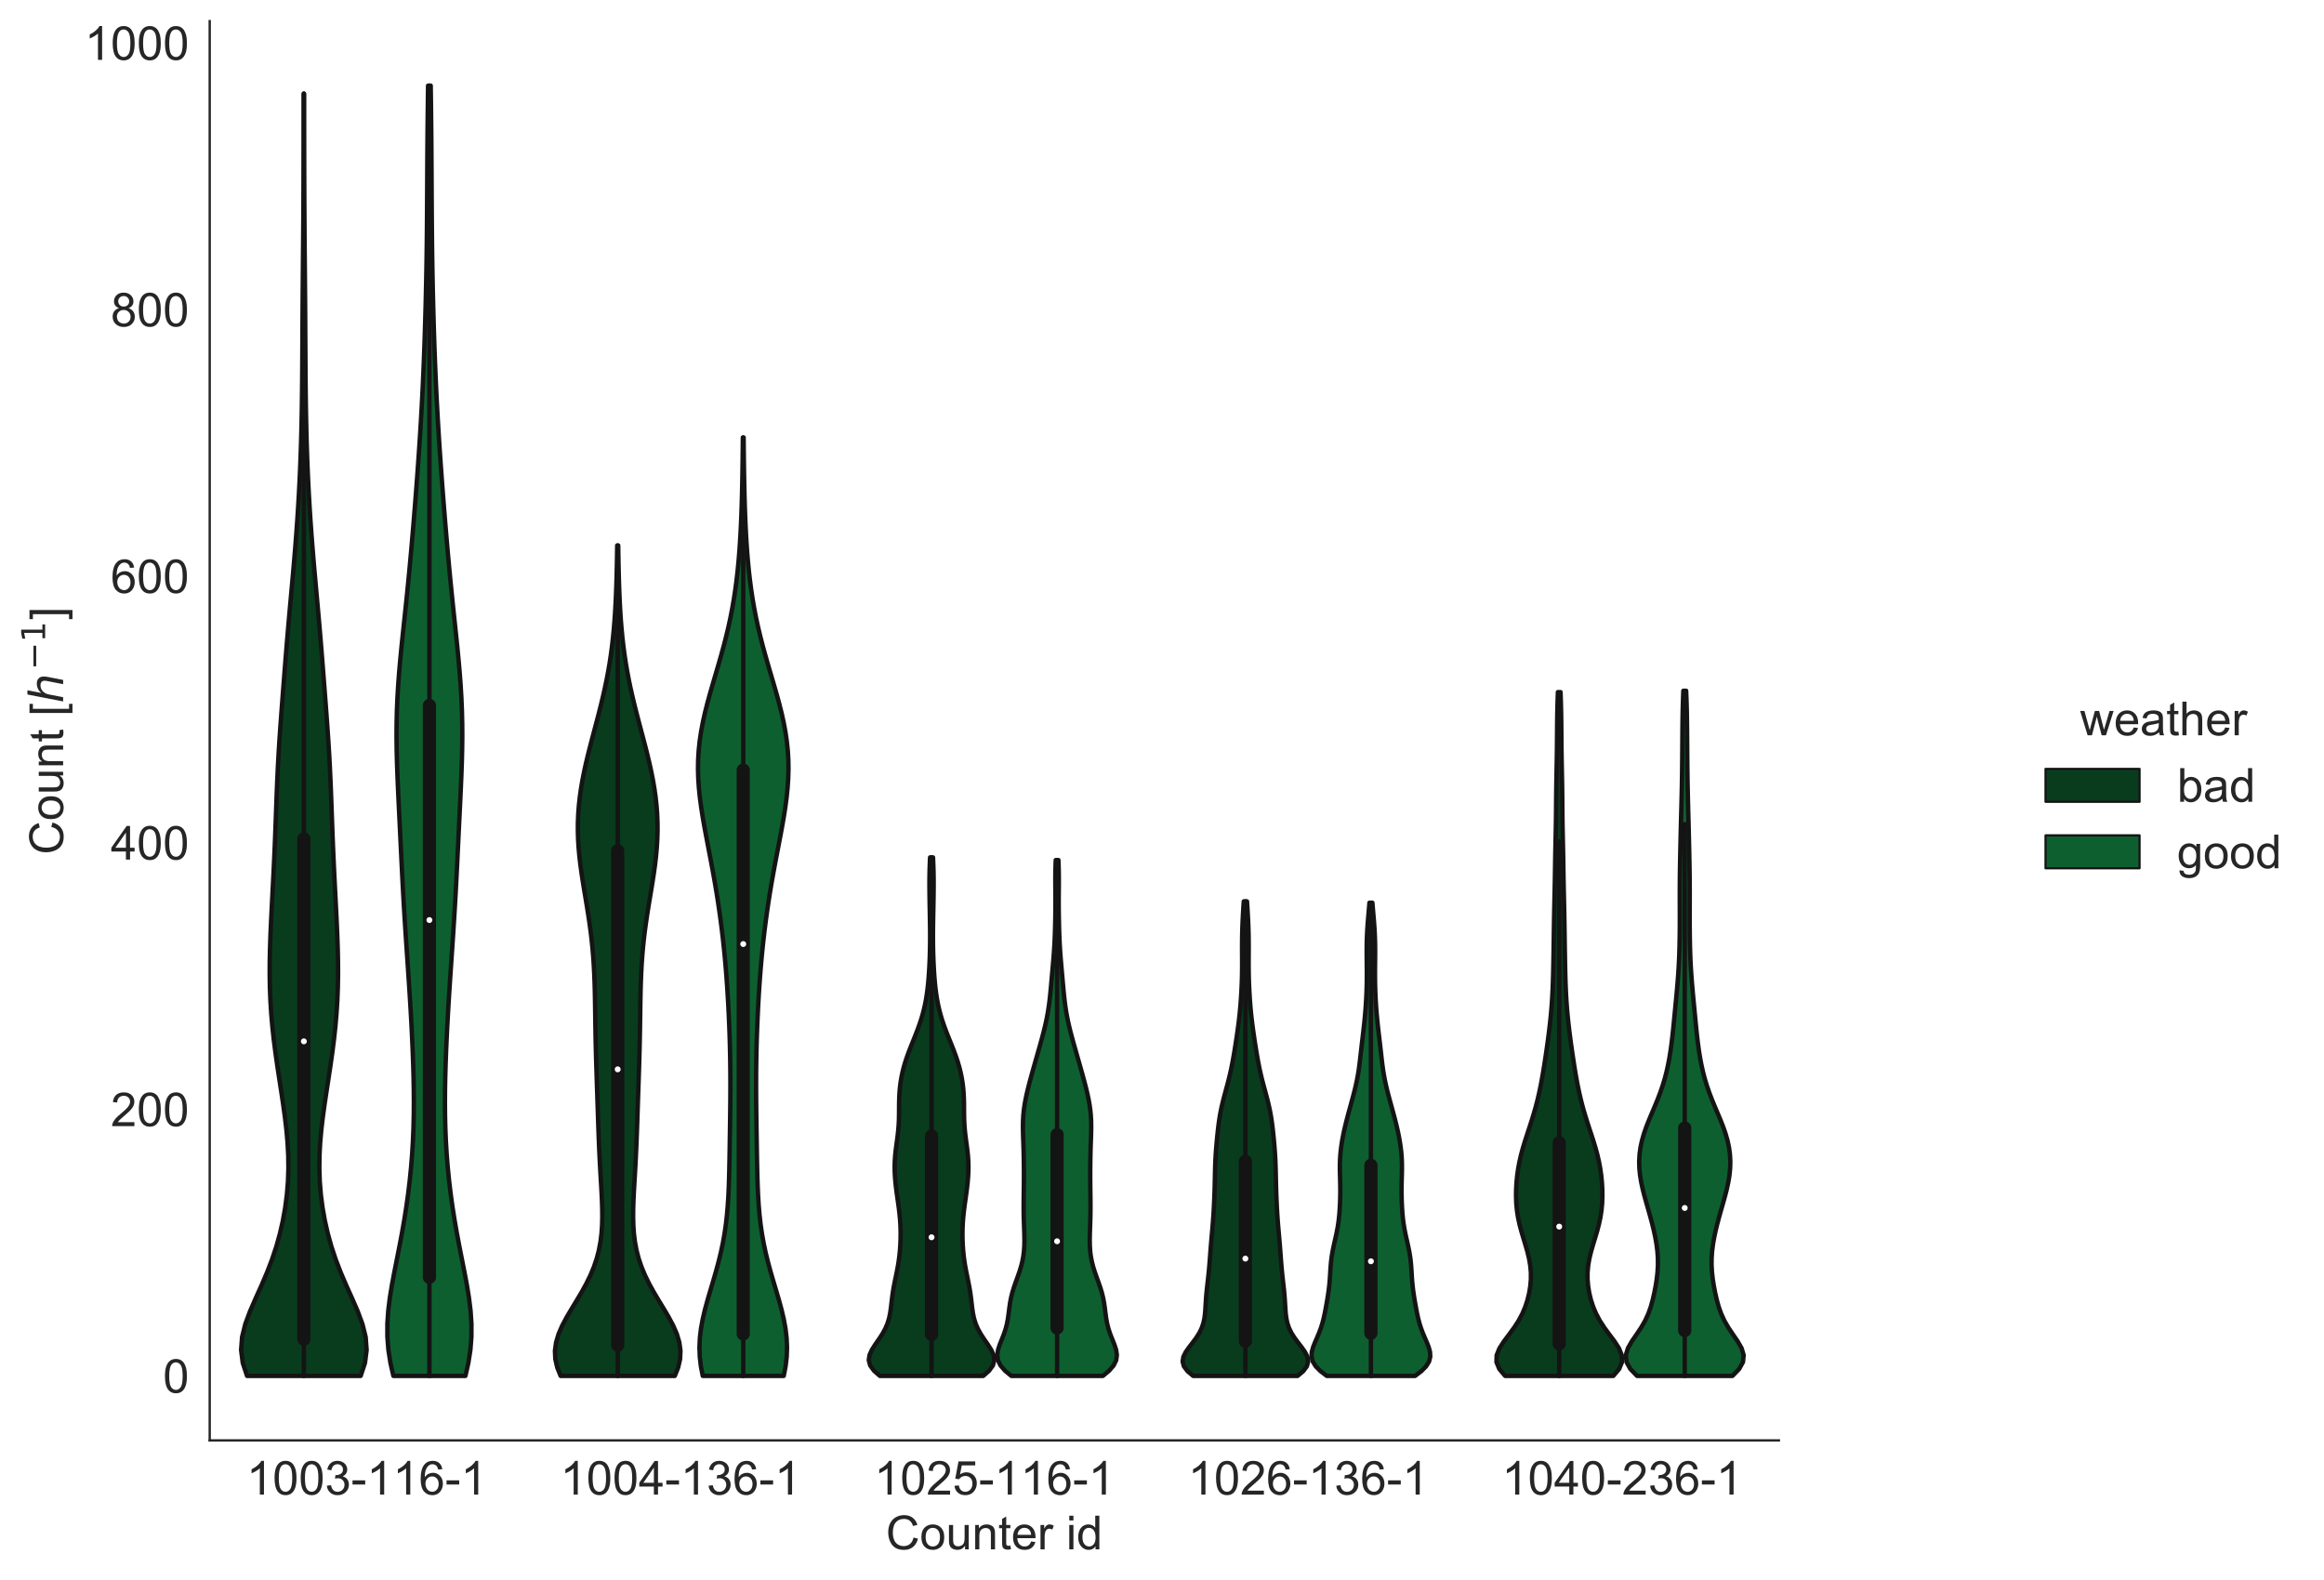 <?xml version="1.0" encoding="utf-8" standalone="no"?>
<!DOCTYPE svg PUBLIC "-//W3C//DTD SVG 1.1//EN"
  "http://www.w3.org/Graphics/SVG/1.1/DTD/svg11.dtd">
<!-- Created with matplotlib (https://matplotlib.org/) -->
<svg height="537.899pt" version="1.1" viewBox="0 0 791.118 537.899" width="791.118pt" xmlns="http://www.w3.org/2000/svg" xmlns:xlink="http://www.w3.org/1999/xlink">
 <defs>
  <style type="text/css">
*{stroke-linecap:butt;stroke-linejoin:round;white-space:pre;}
  </style>
 </defs>
 <g id="figure_1">
  <g id="patch_1">
   <path d="M 0 537.899 
L 791.118 537.899 
L 791.118 0 
L 0 0 
z
" style="fill:#ffffff;"/>
  </g>
  <g id="axes_1">
   <g id="patch_2">
    <path d="M 71.39 490.434 
L 605.56 490.434 
L 605.56 7.2 
L 71.39 7.2 
z
" style="fill:#ffffff;"/>
   </g>
   <g id="matplotlib.axis_1">
    <g id="xtick_1">
     <g id="text_1">
      <!-- 1003-116-1 -->
      <defs>
       <path d="M 37.25 0 
L 28.469 0 
L 28.469 56 
Q 25.297 52.984 20.141 49.953 
Q 14.984 46.922 10.891 45.406 
L 10.891 53.906 
Q 18.266 57.375 23.781 62.297 
Q 29.297 67.234 31.594 71.875 
L 37.25 71.875 
z
" id="ArialMT-49"/>
       <path d="M 4.156 35.297 
Q 4.156 48 6.766 55.734 
Q 9.375 63.484 14.516 67.672 
Q 19.672 71.875 27.484 71.875 
Q 33.25 71.875 37.594 69.547 
Q 41.938 67.234 44.766 62.859 
Q 47.609 58.5 49.219 52.219 
Q 50.828 45.953 50.828 35.297 
Q 50.828 22.703 48.234 14.969 
Q 45.656 7.234 40.5 3 
Q 35.359 -1.219 27.484 -1.219 
Q 17.141 -1.219 11.234 6.203 
Q 4.156 15.141 4.156 35.297 
z
M 13.188 35.297 
Q 13.188 17.672 17.312 11.828 
Q 21.438 6 27.484 6 
Q 33.547 6 37.672 11.859 
Q 41.797 17.719 41.797 35.297 
Q 41.797 52.984 37.672 58.781 
Q 33.547 64.594 27.391 64.594 
Q 21.344 64.594 17.719 59.469 
Q 13.188 52.938 13.188 35.297 
z
" id="ArialMT-48"/>
       <path d="M 4.203 18.891 
L 12.984 20.062 
Q 14.5 12.594 18.141 9.297 
Q 21.781 6 27 6 
Q 33.203 6 37.469 10.297 
Q 41.75 14.594 41.75 20.953 
Q 41.75 27 37.797 30.922 
Q 33.844 34.859 27.734 34.859 
Q 25.25 34.859 21.531 33.891 
L 22.516 41.609 
Q 23.391 41.5 23.922 41.5 
Q 29.547 41.5 34.031 44.422 
Q 38.531 47.359 38.531 53.469 
Q 38.531 58.297 35.25 61.469 
Q 31.984 64.656 26.812 64.656 
Q 21.688 64.656 18.266 61.422 
Q 14.844 58.203 13.875 51.766 
L 5.078 53.328 
Q 6.688 62.156 12.391 67.016 
Q 18.109 71.875 26.609 71.875 
Q 32.469 71.875 37.391 69.359 
Q 42.328 66.844 44.938 62.5 
Q 47.562 58.156 47.562 53.266 
Q 47.562 48.641 45.062 44.828 
Q 42.578 41.016 37.703 38.766 
Q 44.047 37.312 47.562 32.688 
Q 51.078 28.078 51.078 21.141 
Q 51.078 11.766 44.234 5.25 
Q 37.406 -1.266 26.953 -1.266 
Q 17.531 -1.266 11.297 4.344 
Q 5.078 9.969 4.203 18.891 
z
" id="ArialMT-51"/>
       <path d="M 3.172 21.484 
L 3.172 30.328 
L 30.172 30.328 
L 30.172 21.484 
z
" id="ArialMT-45"/>
       <path d="M 49.75 54.047 
L 41.016 53.375 
Q 39.844 58.547 37.703 60.891 
Q 34.125 64.656 28.906 64.656 
Q 24.703 64.656 21.531 62.312 
Q 17.391 59.281 14.984 53.469 
Q 12.594 47.656 12.5 36.922 
Q 15.672 41.75 20.266 44.094 
Q 24.859 46.438 29.891 46.438 
Q 38.672 46.438 44.844 39.969 
Q 51.031 33.5 51.031 23.25 
Q 51.031 16.5 48.125 10.719 
Q 45.219 4.938 40.141 1.859 
Q 35.062 -1.219 28.609 -1.219 
Q 17.625 -1.219 10.688 6.859 
Q 3.766 14.938 3.766 33.5 
Q 3.766 54.25 11.422 63.672 
Q 18.109 71.875 29.438 71.875 
Q 37.891 71.875 43.281 67.141 
Q 48.688 62.406 49.75 54.047 
z
M 13.875 23.188 
Q 13.875 18.656 15.797 14.5 
Q 17.719 10.359 21.188 8.172 
Q 24.656 6 28.469 6 
Q 34.031 6 38.031 10.484 
Q 42.047 14.984 42.047 22.703 
Q 42.047 30.125 38.078 34.391 
Q 34.125 38.672 28.125 38.672 
Q 22.172 38.672 18.016 34.391 
Q 13.875 30.125 13.875 23.188 
z
" id="ArialMT-54"/>
      </defs>
      <g style="fill:#262626;" transform="translate(83.898 508.886)scale(0.16 -0.16)">
       <use xlink:href="#ArialMT-49"/>
       <use x="55.615" xlink:href="#ArialMT-48"/>
       <use x="111.23" xlink:href="#ArialMT-48"/>
       <use x="166.846" xlink:href="#ArialMT-51"/>
       <use x="222.461" xlink:href="#ArialMT-45"/>
       <use x="255.762" xlink:href="#ArialMT-49"/>
       <use x="311.268" xlink:href="#ArialMT-49"/>
       <use x="366.883" xlink:href="#ArialMT-54"/>
       <use x="422.498" xlink:href="#ArialMT-45"/>
       <use x="455.799" xlink:href="#ArialMT-49"/>
      </g>
     </g>
    </g>
    <g id="xtick_2">
     <g id="text_2">
      <!-- 1004-136-1 -->
      <defs>
       <path d="M 32.328 0 
L 32.328 17.141 
L 1.266 17.141 
L 1.266 25.203 
L 33.938 71.578 
L 41.109 71.578 
L 41.109 25.203 
L 50.781 25.203 
L 50.781 17.141 
L 41.109 17.141 
L 41.109 0 
z
M 32.328 25.203 
L 32.328 57.469 
L 9.906 25.203 
z
" id="ArialMT-52"/>
      </defs>
      <g style="fill:#262626;" transform="translate(190.723 508.886)scale(0.16 -0.16)">
       <use xlink:href="#ArialMT-49"/>
       <use x="55.615" xlink:href="#ArialMT-48"/>
       <use x="111.23" xlink:href="#ArialMT-48"/>
       <use x="166.846" xlink:href="#ArialMT-52"/>
       <use x="222.461" xlink:href="#ArialMT-45"/>
       <use x="255.762" xlink:href="#ArialMT-49"/>
       <use x="311.377" xlink:href="#ArialMT-51"/>
       <use x="366.992" xlink:href="#ArialMT-54"/>
       <use x="422.607" xlink:href="#ArialMT-45"/>
       <use x="455.908" xlink:href="#ArialMT-49"/>
      </g>
     </g>
    </g>
    <g id="xtick_3">
     <g id="text_3">
      <!-- 1025-116-1 -->
      <defs>
       <path d="M 50.344 8.453 
L 50.344 0 
L 3.031 0 
Q 2.938 3.172 4.047 6.109 
Q 5.859 10.938 9.828 15.625 
Q 13.812 20.312 21.344 26.469 
Q 33.016 36.031 37.109 41.625 
Q 41.219 47.219 41.219 52.203 
Q 41.219 57.422 37.469 61 
Q 33.734 64.594 27.734 64.594 
Q 21.391 64.594 17.578 60.781 
Q 13.766 56.984 13.719 50.25 
L 4.688 51.172 
Q 5.609 61.281 11.656 66.578 
Q 17.719 71.875 27.938 71.875 
Q 38.234 71.875 44.234 66.156 
Q 50.25 60.453 50.25 52 
Q 50.25 47.703 48.484 43.547 
Q 46.734 39.406 42.656 34.812 
Q 38.578 30.219 29.109 22.219 
Q 21.188 15.578 18.938 13.203 
Q 16.703 10.844 15.234 8.453 
z
" id="ArialMT-50"/>
       <path d="M 4.156 18.75 
L 13.375 19.531 
Q 14.406 12.797 18.141 9.391 
Q 21.875 6 27.156 6 
Q 33.5 6 37.891 10.781 
Q 42.281 15.578 42.281 23.484 
Q 42.281 31 38.062 35.344 
Q 33.844 39.703 27 39.703 
Q 22.75 39.703 19.328 37.766 
Q 15.922 35.844 13.969 32.766 
L 5.719 33.844 
L 12.641 70.609 
L 48.25 70.609 
L 48.25 62.203 
L 19.672 62.203 
L 15.828 42.969 
Q 22.266 47.469 29.344 47.469 
Q 38.719 47.469 45.156 40.969 
Q 51.609 34.469 51.609 24.266 
Q 51.609 14.547 45.953 7.469 
Q 39.062 -1.219 27.156 -1.219 
Q 17.391 -1.219 11.203 4.25 
Q 5.031 9.719 4.156 18.75 
z
" id="ArialMT-53"/>
      </defs>
      <g style="fill:#262626;" transform="translate(297.566 508.886)scale(0.16 -0.16)">
       <use xlink:href="#ArialMT-49"/>
       <use x="55.615" xlink:href="#ArialMT-48"/>
       <use x="111.23" xlink:href="#ArialMT-50"/>
       <use x="166.846" xlink:href="#ArialMT-53"/>
       <use x="222.461" xlink:href="#ArialMT-45"/>
       <use x="255.762" xlink:href="#ArialMT-49"/>
       <use x="311.268" xlink:href="#ArialMT-49"/>
       <use x="366.883" xlink:href="#ArialMT-54"/>
       <use x="422.498" xlink:href="#ArialMT-45"/>
       <use x="455.799" xlink:href="#ArialMT-49"/>
      </g>
     </g>
    </g>
    <g id="xtick_4">
     <g id="text_4">
      <!-- 1026-136-1 -->
      <g style="fill:#262626;" transform="translate(404.391 508.886)scale(0.16 -0.16)">
       <use xlink:href="#ArialMT-49"/>
       <use x="55.615" xlink:href="#ArialMT-48"/>
       <use x="111.23" xlink:href="#ArialMT-50"/>
       <use x="166.846" xlink:href="#ArialMT-54"/>
       <use x="222.461" xlink:href="#ArialMT-45"/>
       <use x="255.762" xlink:href="#ArialMT-49"/>
       <use x="311.377" xlink:href="#ArialMT-51"/>
       <use x="366.992" xlink:href="#ArialMT-54"/>
       <use x="422.607" xlink:href="#ArialMT-45"/>
       <use x="455.908" xlink:href="#ArialMT-49"/>
      </g>
     </g>
    </g>
    <g id="xtick_5">
     <g id="text_5">
      <!-- 1040-236-1 -->
      <g style="fill:#262626;" transform="translate(511.225 508.886)scale(0.16 -0.16)">
       <use xlink:href="#ArialMT-49"/>
       <use x="55.615" xlink:href="#ArialMT-48"/>
       <use x="111.23" xlink:href="#ArialMT-52"/>
       <use x="166.846" xlink:href="#ArialMT-48"/>
       <use x="222.461" xlink:href="#ArialMT-45"/>
       <use x="255.762" xlink:href="#ArialMT-50"/>
       <use x="311.377" xlink:href="#ArialMT-51"/>
       <use x="366.992" xlink:href="#ArialMT-54"/>
       <use x="422.607" xlink:href="#ArialMT-45"/>
       <use x="455.908" xlink:href="#ArialMT-49"/>
      </g>
     </g>
    </g>
    <g id="text_6">
     <!-- Counter id -->
     <defs>
      <path d="M 58.797 25.094 
L 68.266 22.703 
Q 65.281 11.031 57.547 4.906 
Q 49.812 -1.219 38.625 -1.219 
Q 27.047 -1.219 19.797 3.484 
Q 12.547 8.203 8.766 17.141 
Q 4.984 26.078 4.984 36.328 
Q 4.984 47.516 9.25 55.828 
Q 13.531 64.156 21.406 68.469 
Q 29.297 72.797 38.766 72.797 
Q 49.516 72.797 56.828 67.328 
Q 64.156 61.859 67.047 51.953 
L 57.719 49.75 
Q 55.219 57.562 50.484 61.125 
Q 45.75 64.703 38.578 64.703 
Q 30.328 64.703 24.781 60.734 
Q 19.234 56.781 16.984 50.109 
Q 14.75 43.453 14.75 36.375 
Q 14.75 27.25 17.406 20.438 
Q 20.062 13.625 25.672 10.25 
Q 31.297 6.891 37.844 6.891 
Q 45.797 6.891 51.312 11.469 
Q 56.844 16.062 58.797 25.094 
z
" id="ArialMT-67"/>
      <path d="M 3.328 25.922 
Q 3.328 40.328 11.328 47.266 
Q 18.016 53.031 27.641 53.031 
Q 38.328 53.031 45.109 46.016 
Q 51.906 39.016 51.906 26.656 
Q 51.906 16.656 48.906 10.906 
Q 45.906 5.172 40.156 2 
Q 34.422 -1.172 27.641 -1.172 
Q 16.75 -1.172 10.031 5.812 
Q 3.328 12.797 3.328 25.922 
z
M 12.359 25.922 
Q 12.359 15.969 16.703 11.016 
Q 21.047 6.062 27.641 6.062 
Q 34.188 6.062 38.531 11.031 
Q 42.875 16.016 42.875 26.219 
Q 42.875 35.844 38.5 40.797 
Q 34.125 45.75 27.641 45.75 
Q 21.047 45.75 16.703 40.812 
Q 12.359 35.891 12.359 25.922 
z
" id="ArialMT-111"/>
      <path d="M 40.578 0 
L 40.578 7.625 
Q 34.516 -1.172 24.125 -1.172 
Q 19.531 -1.172 15.547 0.578 
Q 11.578 2.344 9.641 5 
Q 7.719 7.672 6.938 11.531 
Q 6.391 14.109 6.391 19.734 
L 6.391 51.859 
L 15.188 51.859 
L 15.188 23.094 
Q 15.188 16.219 15.719 13.812 
Q 16.547 10.359 19.234 8.375 
Q 21.922 6.391 25.875 6.391 
Q 29.828 6.391 33.297 8.422 
Q 36.766 10.453 38.203 13.938 
Q 39.656 17.438 39.656 24.078 
L 39.656 51.859 
L 48.438 51.859 
L 48.438 0 
z
" id="ArialMT-117"/>
      <path d="M 6.594 0 
L 6.594 51.859 
L 14.5 51.859 
L 14.5 44.484 
Q 20.219 53.031 31 53.031 
Q 35.688 53.031 39.625 51.344 
Q 43.562 49.656 45.516 46.922 
Q 47.469 44.188 48.25 40.438 
Q 48.734 37.984 48.734 31.891 
L 48.734 0 
L 39.938 0 
L 39.938 31.547 
Q 39.938 36.922 38.906 39.578 
Q 37.891 42.234 35.281 43.812 
Q 32.672 45.406 29.156 45.406 
Q 23.531 45.406 19.453 41.844 
Q 15.375 38.281 15.375 28.328 
L 15.375 0 
z
" id="ArialMT-110"/>
      <path d="M 25.781 7.859 
L 27.047 0.094 
Q 23.344 -0.688 20.406 -0.688 
Q 15.625 -0.688 12.984 0.828 
Q 10.359 2.344 9.281 4.812 
Q 8.203 7.281 8.203 15.188 
L 8.203 45.016 
L 1.766 45.016 
L 1.766 51.859 
L 8.203 51.859 
L 8.203 64.703 
L 16.938 69.969 
L 16.938 51.859 
L 25.781 51.859 
L 25.781 45.016 
L 16.938 45.016 
L 16.938 14.703 
Q 16.938 10.938 17.406 9.859 
Q 17.875 8.797 18.922 8.156 
Q 19.969 7.516 21.922 7.516 
Q 23.391 7.516 25.781 7.859 
z
" id="ArialMT-116"/>
      <path d="M 42.094 16.703 
L 51.172 15.578 
Q 49.031 7.625 43.219 3.219 
Q 37.406 -1.172 28.375 -1.172 
Q 17 -1.172 10.328 5.828 
Q 3.656 12.844 3.656 25.484 
Q 3.656 38.578 10.391 45.797 
Q 17.141 53.031 27.875 53.031 
Q 38.281 53.031 44.875 45.953 
Q 51.469 38.875 51.469 26.031 
Q 51.469 25.25 51.422 23.688 
L 12.75 23.688 
Q 13.234 15.141 17.578 10.594 
Q 21.922 6.062 28.422 6.062 
Q 33.25 6.062 36.672 8.594 
Q 40.094 11.141 42.094 16.703 
z
M 13.234 30.906 
L 42.188 30.906 
Q 41.609 37.453 38.875 40.719 
Q 34.672 45.797 27.984 45.797 
Q 21.922 45.797 17.797 41.75 
Q 13.672 37.703 13.234 30.906 
z
" id="ArialMT-101"/>
      <path d="M 6.5 0 
L 6.5 51.859 
L 14.406 51.859 
L 14.406 44 
Q 17.438 49.516 20 51.266 
Q 22.562 53.031 25.641 53.031 
Q 30.078 53.031 34.672 50.203 
L 31.641 42.047 
Q 28.422 43.953 25.203 43.953 
Q 22.312 43.953 20.016 42.219 
Q 17.719 40.484 16.75 37.406 
Q 15.281 32.719 15.281 27.156 
L 15.281 0 
z
" id="ArialMT-114"/>
      <path id="ArialMT-32"/>
      <path d="M 6.641 61.469 
L 6.641 71.578 
L 15.438 71.578 
L 15.438 61.469 
z
M 6.641 0 
L 6.641 51.859 
L 15.438 51.859 
L 15.438 0 
z
" id="ArialMT-105"/>
      <path d="M 40.234 0 
L 40.234 6.547 
Q 35.297 -1.172 25.734 -1.172 
Q 19.531 -1.172 14.328 2.25 
Q 9.125 5.672 6.266 11.797 
Q 3.422 17.922 3.422 25.875 
Q 3.422 33.641 6 39.969 
Q 8.594 46.297 13.766 49.656 
Q 18.953 53.031 25.344 53.031 
Q 30.031 53.031 33.688 51.047 
Q 37.359 49.078 39.656 45.906 
L 39.656 71.578 
L 48.391 71.578 
L 48.391 0 
z
M 12.453 25.875 
Q 12.453 15.922 16.641 10.984 
Q 20.844 6.062 26.562 6.062 
Q 32.328 6.062 36.344 10.766 
Q 40.375 15.484 40.375 25.141 
Q 40.375 35.797 36.266 40.766 
Q 32.172 45.75 26.172 45.75 
Q 20.312 45.75 16.375 40.969 
Q 12.453 36.188 12.453 25.875 
z
" id="ArialMT-100"/>
     </defs>
     <g style="fill:#262626;" transform="translate(301.567 527.519)scale(0.16 -0.16)">
      <use xlink:href="#ArialMT-67"/>
      <use x="72.217" xlink:href="#ArialMT-111"/>
      <use x="127.832" xlink:href="#ArialMT-117"/>
      <use x="183.447" xlink:href="#ArialMT-110"/>
      <use x="239.062" xlink:href="#ArialMT-116"/>
      <use x="266.846" xlink:href="#ArialMT-101"/>
      <use x="322.461" xlink:href="#ArialMT-114"/>
      <use x="355.762" xlink:href="#ArialMT-32"/>
      <use x="383.545" xlink:href="#ArialMT-105"/>
      <use x="405.762" xlink:href="#ArialMT-100"/>
     </g>
    </g>
   </g>
   <g id="matplotlib.axis_2">
    <g id="ytick_1">
     <g id="text_7">
      <!-- 0 -->
      <g style="fill:#262626;" transform="translate(55.492 474.195)scale(0.16 -0.16)">
       <use xlink:href="#ArialMT-48"/>
      </g>
     </g>
    </g>
    <g id="ytick_2">
     <g id="text_8">
      <!-- 200 -->
      <g style="fill:#262626;" transform="translate(37.697 383.43)scale(0.16 -0.16)">
       <use xlink:href="#ArialMT-50"/>
       <use x="55.615" xlink:href="#ArialMT-48"/>
       <use x="111.23" xlink:href="#ArialMT-48"/>
      </g>
     </g>
    </g>
    <g id="ytick_3">
     <g id="text_9">
      <!-- 400 -->
      <g style="fill:#262626;" transform="translate(37.697 292.665)scale(0.16 -0.16)">
       <use xlink:href="#ArialMT-52"/>
       <use x="55.615" xlink:href="#ArialMT-48"/>
       <use x="111.23" xlink:href="#ArialMT-48"/>
      </g>
     </g>
    </g>
    <g id="ytick_4">
     <g id="text_10">
      <!-- 600 -->
      <g style="fill:#262626;" transform="translate(37.697 201.899)scale(0.16 -0.16)">
       <use xlink:href="#ArialMT-54"/>
       <use x="55.615" xlink:href="#ArialMT-48"/>
       <use x="111.23" xlink:href="#ArialMT-48"/>
      </g>
     </g>
    </g>
    <g id="ytick_5">
     <g id="text_11">
      <!-- 800 -->
      <defs>
       <path d="M 17.672 38.812 
Q 12.203 40.828 9.562 44.531 
Q 6.938 48.25 6.938 53.422 
Q 6.938 61.234 12.547 66.547 
Q 18.172 71.875 27.484 71.875 
Q 36.859 71.875 42.578 66.422 
Q 48.297 60.984 48.297 53.172 
Q 48.297 48.188 45.672 44.5 
Q 43.062 40.828 37.75 38.812 
Q 44.344 36.672 47.781 31.875 
Q 51.219 27.094 51.219 20.453 
Q 51.219 11.281 44.719 5.031 
Q 38.234 -1.219 27.641 -1.219 
Q 17.047 -1.219 10.547 5.047 
Q 4.047 11.328 4.047 20.703 
Q 4.047 27.688 7.594 32.391 
Q 11.141 37.109 17.672 38.812 
z
M 15.922 53.719 
Q 15.922 48.641 19.188 45.406 
Q 22.469 42.188 27.688 42.188 
Q 32.766 42.188 36.016 45.375 
Q 39.266 48.578 39.266 53.219 
Q 39.266 58.062 35.906 61.359 
Q 32.562 64.656 27.594 64.656 
Q 22.562 64.656 19.234 61.422 
Q 15.922 58.203 15.922 53.719 
z
M 13.094 20.656 
Q 13.094 16.891 14.875 13.375 
Q 16.656 9.859 20.172 7.922 
Q 23.688 6 27.734 6 
Q 34.031 6 38.125 10.047 
Q 42.234 14.109 42.234 20.359 
Q 42.234 26.703 38.016 30.859 
Q 33.797 35.016 27.438 35.016 
Q 21.234 35.016 17.156 30.906 
Q 13.094 26.812 13.094 20.656 
z
" id="ArialMT-56"/>
      </defs>
      <g style="fill:#262626;" transform="translate(37.697 111.134)scale(0.16 -0.16)">
       <use xlink:href="#ArialMT-56"/>
       <use x="55.615" xlink:href="#ArialMT-48"/>
       <use x="111.23" xlink:href="#ArialMT-48"/>
      </g>
     </g>
    </g>
    <g id="ytick_6">
     <g id="text_12">
      <!-- 1000 -->
      <g style="fill:#262626;" transform="translate(28.8 20.369)scale(0.16 -0.16)">
       <use xlink:href="#ArialMT-49"/>
       <use x="55.615" xlink:href="#ArialMT-48"/>
       <use x="111.23" xlink:href="#ArialMT-48"/>
       <use x="166.846" xlink:href="#ArialMT-48"/>
      </g>
     </g>
    </g>
    <g id="text_13">
     <!-- Count [$h^{-1}$] -->
     <defs>
      <path d="M 6.781 -19.875 
L 6.781 71.578 
L 26.172 71.578 
L 26.172 64.312 
L 15.578 64.312 
L 15.578 -12.594 
L 26.172 -12.594 
L 26.172 -19.875 
z
" id="ArialMT-91"/>
      <path d="M 55.719 33.016 
L 49.312 0 
L 40.281 0 
L 46.688 32.672 
Q 47.125 34.969 47.359 36.719 
Q 47.609 38.484 47.609 39.5 
Q 47.609 43.609 45.016 45.891 
Q 42.438 48.188 37.797 48.188 
Q 30.562 48.188 25.266 43.297 
Q 19.969 38.422 18.406 30.328 
L 12.5 0 
L 3.516 0 
L 18.312 75.984 
L 27.297 75.984 
L 21.484 46.094 
Q 24.906 50.688 30.219 53.344 
Q 35.547 56 41.406 56 
Q 48.641 56 52.609 52.094 
Q 56.594 48.188 56.594 41.109 
Q 56.594 39.359 56.375 37.359 
Q 56.156 35.359 55.719 33.016 
z
" id="DejaVuSans-Oblique-104"/>
      <path d="M 10.594 35.5 
L 73.188 35.5 
L 73.188 27.203 
L 10.594 27.203 
z
" id="DejaVuSans-8722"/>
      <path d="M 12.406 8.297 
L 28.516 8.297 
L 28.516 63.922 
L 10.984 60.406 
L 10.984 69.391 
L 28.422 72.906 
L 38.281 72.906 
L 38.281 8.297 
L 54.391 8.297 
L 54.391 0 
L 12.406 0 
z
" id="DejaVuSans-49"/>
      <path d="M 21.297 -19.875 
L 1.906 -19.875 
L 1.906 -12.594 
L 12.5 -12.594 
L 12.5 64.312 
L 1.906 64.312 
L 1.906 71.578 
L 21.297 71.578 
z
" id="ArialMT-93"/>
     </defs>
     <g style="fill:#262626;" transform="translate(21.6 290.977)rotate(-90)scale(0.16 -0.16)">
      <use transform="translate(0 0.684)" xlink:href="#ArialMT-67"/>
      <use transform="translate(72.217 0.684)" xlink:href="#ArialMT-111"/>
      <use transform="translate(127.832 0.684)" xlink:href="#ArialMT-117"/>
      <use transform="translate(183.447 0.684)" xlink:href="#ArialMT-110"/>
      <use transform="translate(239.062 0.684)" xlink:href="#ArialMT-116"/>
      <use transform="translate(266.846 0.684)" xlink:href="#ArialMT-32"/>
      <use transform="translate(294.629 0.684)" xlink:href="#ArialMT-91"/>
      <use transform="translate(322.412 0.684)" xlink:href="#DejaVuSans-Oblique-104"/>
      <use transform="translate(393.239 38.966)scale(0.7)" xlink:href="#DejaVuSans-8722"/>
      <use transform="translate(451.891 38.966)scale(0.7)" xlink:href="#DejaVuSans-49"/>
      <use transform="translate(499.162 0.684)" xlink:href="#ArialMT-93"/>
     </g>
    </g>
   </g>
   <g id="PolyCollection_1">
    <defs>
     <path d="M 122.782 -69.43 
L 84.099 -69.43 
L 82.638 -73.84 
L 82.073 -78.25 
L 82.405 -82.66 
L 83.498 -87.07 
L 85.131 -91.48 
L 87.052 -95.89 
L 89.038 -100.3 
L 90.924 -104.709 
L 92.617 -109.119 
L 94.078 -113.529 
L 95.304 -117.939 
L 96.303 -122.349 
L 97.087 -126.759 
L 97.658 -131.169 
L 98.019 -135.579 
L 98.171 -139.989 
L 98.122 -144.399 
L 97.889 -148.808 
L 97.497 -153.218 
L 96.979 -157.628 
L 96.369 -162.038 
L 95.707 -166.448 
L 95.027 -170.858 
L 94.36 -175.268 
L 93.736 -179.678 
L 93.176 -184.088 
L 92.698 -188.498 
L 92.317 -192.908 
L 92.04 -197.317 
L 91.869 -201.727 
L 91.799 -206.137 
L 91.817 -210.547 
L 91.91 -214.957 
L 92.06 -219.367 
L 92.251 -223.777 
L 92.467 -228.187 
L 92.694 -232.597 
L 92.923 -237.007 
L 93.144 -241.416 
L 93.351 -245.826 
L 93.542 -250.236 
L 93.715 -254.646 
L 93.877 -259.056 
L 94.034 -263.466 
L 94.197 -267.876 
L 94.379 -272.286 
L 94.587 -276.696 
L 94.827 -281.106 
L 95.1 -285.515 
L 95.401 -289.925 
L 95.723 -294.335 
L 96.057 -298.745 
L 96.397 -303.155 
L 96.739 -307.565 
L 97.085 -311.975 
L 97.438 -316.385 
L 97.803 -320.795 
L 98.181 -325.205 
L 98.571 -329.615 
L 98.971 -334.024 
L 99.372 -338.434 
L 99.769 -342.844 
L 100.152 -347.254 
L 100.517 -351.664 
L 100.858 -356.074 
L 101.174 -360.484 
L 101.463 -364.894 
L 101.723 -369.304 
L 101.954 -373.714 
L 102.155 -378.123 
L 102.328 -382.533 
L 102.473 -386.943 
L 102.592 -391.353 
L 102.687 -395.763 
L 102.761 -400.173 
L 102.818 -404.583 
L 102.86 -408.993 
L 102.893 -413.403 
L 102.918 -417.813 
L 102.941 -422.223 
L 102.965 -426.632 
L 102.991 -431.042 
L 103.02 -435.452 
L 103.054 -439.862 
L 103.09 -444.272 
L 103.129 -448.682 
L 103.168 -453.092 
L 103.206 -457.502 
L 103.243 -461.912 
L 103.277 -466.322 
L 103.307 -470.731 
L 103.332 -475.141 
L 103.353 -479.551 
L 103.368 -483.961 
L 103.378 -488.371 
L 103.385 -492.781 
L 103.389 -497.191 
L 103.393 -501.601 
L 103.397 -506.011 
L 103.484 -506.011 
L 103.484 -506.011 
L 103.488 -501.601 
L 103.491 -497.191 
L 103.496 -492.781 
L 103.503 -488.371 
L 103.513 -483.961 
L 103.528 -479.551 
L 103.548 -475.141 
L 103.573 -470.731 
L 103.603 -466.322 
L 103.637 -461.912 
L 103.674 -457.502 
L 103.712 -453.092 
L 103.751 -448.682 
L 103.79 -444.272 
L 103.826 -439.862 
L 103.86 -435.452 
L 103.89 -431.042 
L 103.916 -426.632 
L 103.939 -422.223 
L 103.962 -417.813 
L 103.988 -413.403 
L 104.02 -408.993 
L 104.063 -404.583 
L 104.119 -400.173 
L 104.194 -395.763 
L 104.289 -391.353 
L 104.407 -386.943 
L 104.552 -382.533 
L 104.725 -378.123 
L 104.927 -373.714 
L 105.158 -369.304 
L 105.418 -364.894 
L 105.706 -360.484 
L 106.022 -356.074 
L 106.364 -351.664 
L 106.728 -347.254 
L 107.112 -342.844 
L 107.508 -338.434 
L 107.91 -334.024 
L 108.309 -329.615 
L 108.7 -325.205 
L 109.078 -320.795 
L 109.442 -316.385 
L 109.795 -311.975 
L 110.141 -307.565 
L 110.484 -303.155 
L 110.824 -298.745 
L 111.158 -294.335 
L 111.479 -289.925 
L 111.781 -285.515 
L 112.054 -281.106 
L 112.294 -276.696 
L 112.502 -272.286 
L 112.683 -267.876 
L 112.846 -263.466 
L 113.004 -259.056 
L 113.165 -254.646 
L 113.339 -250.236 
L 113.529 -245.826 
L 113.736 -241.416 
L 113.957 -237.007 
L 114.186 -232.597 
L 114.414 -228.187 
L 114.629 -223.777 
L 114.82 -219.367 
L 114.97 -214.957 
L 115.063 -210.547 
L 115.082 -206.137 
L 115.011 -201.727 
L 114.84 -197.317 
L 114.563 -192.908 
L 114.182 -188.498 
L 113.705 -184.088 
L 113.145 -179.678 
L 112.52 -175.268 
L 111.854 -170.858 
L 111.174 -166.448 
L 110.511 -162.038 
L 109.902 -157.628 
L 109.383 -153.218 
L 108.991 -148.808 
L 108.758 -144.399 
L 108.71 -139.989 
L 108.862 -135.579 
L 109.222 -131.169 
L 109.794 -126.759 
L 110.577 -122.349 
L 111.577 -117.939 
L 112.802 -113.529 
L 114.263 -109.119 
L 115.956 -104.709 
L 117.842 -100.3 
L 119.828 -95.89 
L 121.749 -91.48 
L 123.382 -87.07 
L 124.475 -82.66 
L 124.807 -78.25 
L 124.243 -73.84 
L 122.782 -69.43 
z
" id="m300a9d949e" style="stroke:#141414;stroke-width:1.5;"/>
    </defs>
    <g clip-path="url(#p1eb70dbf88)">
     <use style="fill:#083c1d;stroke:#141414;stroke-width:1.5;" x="0" xlink:href="#m300a9d949e" y="537.899"/>
    </g>
   </g>
   <g id="PolyCollection_2">
    <defs>
     <path d="M 158.435 -69.43 
L 133.913 -69.43 
L 132.906 -73.868 
L 132.214 -78.305 
L 131.867 -82.742 
L 131.86 -87.18 
L 132.16 -91.617 
L 132.708 -96.055 
L 133.435 -100.492 
L 134.271 -104.929 
L 135.152 -109.367 
L 136.028 -113.804 
L 136.864 -118.242 
L 137.637 -122.679 
L 138.335 -127.116 
L 138.952 -131.554 
L 139.483 -135.991 
L 139.929 -140.429 
L 140.287 -144.866 
L 140.558 -149.304 
L 140.743 -153.741 
L 140.849 -158.178 
L 140.882 -162.616 
L 140.851 -167.053 
L 140.766 -171.491 
L 140.637 -175.928 
L 140.47 -180.365 
L 140.273 -184.803 
L 140.049 -189.24 
L 139.802 -193.678 
L 139.535 -198.115 
L 139.251 -202.552 
L 138.955 -206.99 
L 138.653 -211.427 
L 138.35 -215.865 
L 138.055 -220.302 
L 137.77 -224.739 
L 137.501 -229.177 
L 137.248 -233.614 
L 137.01 -238.052 
L 136.784 -242.489 
L 136.565 -246.927 
L 136.35 -251.364 
L 136.135 -255.801 
L 135.918 -260.239 
L 135.702 -264.676 
L 135.494 -269.114 
L 135.303 -273.551 
L 135.143 -277.988 
L 135.029 -282.426 
L 134.975 -286.863 
L 134.995 -291.301 
L 135.095 -295.738 
L 135.279 -300.175 
L 135.543 -304.613 
L 135.878 -309.05 
L 136.27 -313.488 
L 136.704 -317.925 
L 137.164 -322.362 
L 137.634 -326.8 
L 138.103 -331.237 
L 138.562 -335.675 
L 139.005 -340.112 
L 139.432 -344.55 
L 139.84 -348.987 
L 140.234 -353.424 
L 140.613 -357.862 
L 140.98 -362.299 
L 141.336 -366.737 
L 141.681 -371.174 
L 142.015 -375.611 
L 142.337 -380.049 
L 142.645 -384.486 
L 142.937 -388.924 
L 143.212 -393.361 
L 143.468 -397.798 
L 143.705 -402.236 
L 143.923 -406.673 
L 144.121 -411.111 
L 144.301 -415.548 
L 144.464 -419.985 
L 144.613 -424.423 
L 144.747 -428.86 
L 144.868 -433.298 
L 144.976 -437.735 
L 145.071 -442.173 
L 145.154 -446.61 
L 145.223 -451.047 
L 145.28 -455.485 
L 145.324 -459.922 
L 145.359 -464.36 
L 145.387 -468.797 
L 145.41 -473.234 
L 145.431 -477.672 
L 145.454 -482.109 
L 145.482 -486.547 
L 145.516 -490.984 
L 145.557 -495.421 
L 145.607 -499.859 
L 145.662 -504.296 
L 145.723 -508.734 
L 146.624 -508.734 
L 146.624 -508.734 
L 146.685 -504.296 
L 146.741 -499.859 
L 146.79 -495.421 
L 146.832 -490.984 
L 146.866 -486.547 
L 146.893 -482.109 
L 146.917 -477.672 
L 146.938 -473.234 
L 146.961 -468.797 
L 146.988 -464.36 
L 147.023 -459.922 
L 147.068 -455.485 
L 147.125 -451.047 
L 147.194 -446.61 
L 147.276 -442.173 
L 147.372 -437.735 
L 147.48 -433.298 
L 147.601 -428.86 
L 147.735 -424.423 
L 147.883 -419.985 
L 148.047 -415.548 
L 148.227 -411.111 
L 148.425 -406.673 
L 148.642 -402.236 
L 148.879 -397.798 
L 149.135 -393.361 
L 149.41 -388.924 
L 149.703 -384.486 
L 150.011 -380.049 
L 150.332 -375.611 
L 150.666 -371.174 
L 151.012 -366.737 
L 151.368 -362.299 
L 151.735 -357.862 
L 152.114 -353.424 
L 152.507 -348.987 
L 152.916 -344.55 
L 153.342 -340.112 
L 153.786 -335.675 
L 154.244 -331.237 
L 154.713 -326.8 
L 155.183 -322.362 
L 155.643 -317.925 
L 156.077 -313.488 
L 156.47 -309.05 
L 156.805 -304.613 
L 157.069 -300.175 
L 157.253 -295.738 
L 157.353 -291.301 
L 157.372 -286.863 
L 157.319 -282.426 
L 157.205 -277.988 
L 157.045 -273.551 
L 156.854 -269.114 
L 156.646 -264.676 
L 156.43 -260.239 
L 156.213 -255.801 
L 155.997 -251.364 
L 155.782 -246.927 
L 155.564 -242.489 
L 155.338 -238.052 
L 155.1 -233.614 
L 154.847 -229.177 
L 154.577 -224.739 
L 154.293 -220.302 
L 153.997 -215.865 
L 153.695 -211.427 
L 153.393 -206.99 
L 153.097 -202.552 
L 152.813 -198.115 
L 152.546 -193.678 
L 152.298 -189.24 
L 152.075 -184.803 
L 151.877 -180.365 
L 151.711 -175.928 
L 151.581 -171.491 
L 151.496 -167.053 
L 151.465 -162.616 
L 151.498 -158.178 
L 151.604 -153.741 
L 151.79 -149.304 
L 152.061 -144.866 
L 152.419 -140.429 
L 152.864 -135.991 
L 153.396 -131.554 
L 154.012 -127.116 
L 154.71 -122.679 
L 155.483 -118.242 
L 156.319 -113.804 
L 157.195 -109.367 
L 158.076 -104.929 
L 158.912 -100.492 
L 159.64 -96.055 
L 160.188 -91.617 
L 160.488 -87.18 
L 160.481 -82.742 
L 160.134 -78.305 
L 159.441 -73.868 
L 158.435 -69.43 
z
" id="m4ca988ffea" style="stroke:#141414;stroke-width:1.5;"/>
    </defs>
    <g clip-path="url(#p1eb70dbf88)">
     <use style="fill:#0e5f2f;stroke:#141414;stroke-width:1.5;" x="0" xlink:href="#m4ca988ffea" y="537.899"/>
    </g>
   </g>
   <g id="PolyCollection_3">
    <defs>
     <path d="M 229.703 -69.43 
L 190.845 -69.43 
L 189.694 -72.286 
L 189.037 -75.142 
L 188.907 -77.998 
L 189.295 -80.854 
L 190.15 -83.71 
L 191.388 -86.566 
L 192.905 -89.421 
L 194.587 -92.277 
L 196.324 -95.133 
L 198.018 -97.989 
L 199.591 -100.845 
L 200.988 -103.701 
L 202.175 -106.557 
L 203.138 -109.413 
L 203.879 -112.269 
L 204.413 -115.124 
L 204.763 -117.98 
L 204.956 -120.836 
L 205.023 -123.692 
L 204.993 -126.548 
L 204.895 -129.404 
L 204.754 -132.26 
L 204.591 -135.116 
L 204.423 -137.972 
L 204.26 -140.828 
L 204.11 -143.683 
L 203.975 -146.539 
L 203.855 -149.395 
L 203.746 -152.251 
L 203.646 -155.107 
L 203.551 -157.963 
L 203.456 -160.819 
L 203.361 -163.675 
L 203.265 -166.531 
L 203.169 -169.386 
L 203.074 -172.242 
L 202.983 -175.098 
L 202.9 -177.954 
L 202.825 -180.81 
L 202.761 -183.666 
L 202.707 -186.522 
L 202.662 -189.378 
L 202.622 -192.234 
L 202.581 -195.09 
L 202.534 -197.945 
L 202.472 -200.801 
L 202.388 -203.657 
L 202.274 -206.513 
L 202.122 -209.369 
L 201.927 -212.225 
L 201.684 -215.081 
L 201.391 -217.937 
L 201.049 -220.793 
L 200.662 -223.648 
L 200.236 -226.504 
L 199.781 -229.36 
L 199.308 -232.216 
L 198.832 -235.072 
L 198.368 -237.928 
L 197.933 -240.784 
L 197.544 -243.64 
L 197.214 -246.496 
L 196.958 -249.352 
L 196.786 -252.207 
L 196.706 -255.063 
L 196.723 -257.919 
L 196.84 -260.775 
L 197.055 -263.631 
L 197.367 -266.487 
L 197.77 -269.343 
L 198.256 -272.199 
L 198.818 -275.055 
L 199.445 -277.91 
L 200.125 -280.766 
L 200.844 -283.622 
L 201.59 -286.478 
L 202.349 -289.334 
L 203.107 -292.19 
L 203.852 -295.046 
L 204.572 -297.902 
L 205.258 -300.758 
L 205.901 -303.614 
L 206.497 -306.469 
L 207.039 -309.325 
L 207.527 -312.181 
L 207.959 -315.037 
L 208.338 -317.893 
L 208.664 -320.749 
L 208.943 -323.605 
L 209.178 -326.461 
L 209.374 -329.317 
L 209.537 -332.172 
L 209.671 -335.028 
L 209.781 -337.884 
L 209.872 -340.74 
L 209.946 -343.596 
L 210.008 -346.452 
L 210.058 -349.308 
L 210.1 -352.164 
L 210.448 -352.164 
L 210.448 -352.164 
L 210.49 -349.308 
L 210.541 -346.452 
L 210.602 -343.596 
L 210.676 -340.74 
L 210.767 -337.884 
L 210.877 -335.028 
L 211.011 -332.172 
L 211.174 -329.317 
L 211.37 -326.461 
L 211.605 -323.605 
L 211.884 -320.749 
L 212.211 -317.893 
L 212.589 -315.037 
L 213.021 -312.181 
L 213.509 -309.325 
L 214.052 -306.469 
L 214.647 -303.614 
L 215.29 -300.758 
L 215.976 -297.902 
L 216.696 -295.046 
L 217.441 -292.19 
L 218.199 -289.334 
L 218.958 -286.478 
L 219.704 -283.622 
L 220.423 -280.766 
L 221.103 -277.91 
L 221.73 -275.055 
L 222.292 -272.199 
L 222.779 -269.343 
L 223.181 -266.487 
L 223.493 -263.631 
L 223.708 -260.775 
L 223.825 -257.919 
L 223.842 -255.063 
L 223.762 -252.207 
L 223.59 -249.352 
L 223.334 -246.496 
L 223.005 -243.64 
L 222.615 -240.784 
L 222.18 -237.928 
L 221.716 -235.072 
L 221.24 -232.216 
L 220.767 -229.36 
L 220.312 -226.504 
L 219.886 -223.648 
L 219.499 -220.793 
L 219.157 -217.937 
L 218.865 -215.081 
L 218.622 -212.225 
L 218.426 -209.369 
L 218.275 -206.513 
L 218.16 -203.657 
L 218.076 -200.801 
L 218.015 -197.945 
L 217.967 -195.09 
L 217.927 -192.234 
L 217.886 -189.378 
L 217.841 -186.522 
L 217.787 -183.666 
L 217.723 -180.81 
L 217.649 -177.954 
L 217.565 -175.098 
L 217.474 -172.242 
L 217.38 -169.386 
L 217.283 -166.531 
L 217.187 -163.675 
L 217.092 -160.819 
L 216.998 -157.963 
L 216.902 -155.107 
L 216.802 -152.251 
L 216.694 -149.395 
L 216.573 -146.539 
L 216.438 -143.683 
L 216.288 -140.828 
L 216.126 -137.972 
L 215.957 -135.116 
L 215.794 -132.26 
L 215.653 -129.404 
L 215.555 -126.548 
L 215.526 -123.692 
L 215.592 -120.836 
L 215.785 -117.98 
L 216.135 -115.124 
L 216.669 -112.269 
L 217.41 -109.413 
L 218.373 -106.557 
L 219.56 -103.701 
L 220.957 -100.845 
L 222.53 -97.989 
L 224.224 -95.133 
L 225.961 -92.277 
L 227.643 -89.421 
L 229.16 -86.566 
L 230.399 -83.71 
L 231.253 -80.854 
L 231.641 -77.998 
L 231.511 -75.142 
L 230.854 -72.286 
L 229.703 -69.43 
z
" id="m3278f0f5dc" style="stroke:#141414;stroke-width:1.5;"/>
    </defs>
    <g clip-path="url(#p1eb70dbf88)">
     <use style="fill:#083c1d;stroke:#141414;stroke-width:1.5;" x="0" xlink:href="#m3278f0f5dc" y="537.899"/>
    </g>
   </g>
   <g id="PolyCollection_4">
    <defs>
     <path d="M 266.795 -69.43 
L 239.221 -69.43 
L 238.594 -72.657 
L 238.216 -75.885 
L 238.099 -79.112 
L 238.242 -82.339 
L 238.625 -85.566 
L 239.218 -88.793 
L 239.977 -92.021 
L 240.855 -95.248 
L 241.8 -98.475 
L 242.764 -101.702 
L 243.703 -104.929 
L 244.581 -108.157 
L 245.372 -111.384 
L 246.059 -114.611 
L 246.635 -117.838 
L 247.102 -121.065 
L 247.467 -124.293 
L 247.742 -127.52 
L 247.945 -130.747 
L 248.09 -133.974 
L 248.194 -137.202 
L 248.271 -140.429 
L 248.333 -143.656 
L 248.386 -146.883 
L 248.436 -150.11 
L 248.485 -153.338 
L 248.531 -156.565 
L 248.572 -159.792 
L 248.605 -163.019 
L 248.625 -166.246 
L 248.63 -169.474 
L 248.615 -172.701 
L 248.581 -175.928 
L 248.525 -179.155 
L 248.448 -182.382 
L 248.35 -185.61 
L 248.231 -188.837 
L 248.091 -192.064 
L 247.931 -195.291 
L 247.749 -198.518 
L 247.545 -201.746 
L 247.316 -204.973 
L 247.062 -208.2 
L 246.78 -211.427 
L 246.468 -214.654 
L 246.125 -217.882 
L 245.75 -221.109 
L 245.341 -224.336 
L 244.897 -227.563 
L 244.42 -230.791 
L 243.909 -234.018 
L 243.366 -237.245 
L 242.795 -240.472 
L 242.199 -243.699 
L 241.586 -246.927 
L 240.964 -250.154 
L 240.348 -253.381 
L 239.75 -256.608 
L 239.188 -259.835 
L 238.682 -263.063 
L 238.252 -266.29 
L 237.917 -269.517 
L 237.696 -272.744 
L 237.604 -275.971 
L 237.652 -279.199 
L 237.847 -282.426 
L 238.188 -285.653 
L 238.67 -288.88 
L 239.281 -292.107 
L 240.006 -295.335 
L 240.822 -298.562 
L 241.708 -301.789 
L 242.639 -305.016 
L 243.59 -308.243 
L 244.538 -311.471 
L 245.464 -314.698 
L 246.35 -317.925 
L 247.182 -321.152 
L 247.952 -324.379 
L 248.652 -327.607 
L 249.281 -330.834 
L 249.838 -334.061 
L 250.326 -337.288 
L 250.749 -340.516 
L 251.114 -343.743 
L 251.425 -346.97 
L 251.688 -350.197 
L 251.911 -353.424 
L 252.097 -356.652 
L 252.254 -359.879 
L 252.384 -363.106 
L 252.492 -366.333 
L 252.582 -369.56 
L 252.656 -372.788 
L 252.717 -376.015 
L 252.767 -379.242 
L 252.809 -382.469 
L 252.843 -385.696 
L 252.871 -388.924 
L 253.144 -388.924 
L 253.144 -388.924 
L 253.173 -385.696 
L 253.207 -382.469 
L 253.248 -379.242 
L 253.299 -376.015 
L 253.36 -372.788 
L 253.434 -369.56 
L 253.523 -366.333 
L 253.632 -363.106 
L 253.762 -359.879 
L 253.918 -356.652 
L 254.105 -353.424 
L 254.327 -350.197 
L 254.591 -346.97 
L 254.902 -343.743 
L 255.266 -340.516 
L 255.689 -337.288 
L 256.178 -334.061 
L 256.735 -330.834 
L 257.363 -327.607 
L 258.064 -324.379 
L 258.833 -321.152 
L 259.665 -317.925 
L 260.551 -314.698 
L 261.477 -311.471 
L 262.426 -308.243 
L 263.377 -305.016 
L 264.307 -301.789 
L 265.193 -298.562 
L 266.01 -295.335 
L 266.734 -292.107 
L 267.345 -288.88 
L 267.827 -285.653 
L 268.168 -282.426 
L 268.363 -279.199 
L 268.411 -275.971 
L 268.319 -272.744 
L 268.098 -269.517 
L 267.763 -266.29 
L 267.333 -263.063 
L 266.827 -259.835 
L 266.266 -256.608 
L 265.668 -253.381 
L 265.051 -250.154 
L 264.43 -246.927 
L 263.817 -243.699 
L 263.221 -240.472 
L 262.649 -237.245 
L 262.106 -234.018 
L 261.595 -230.791 
L 261.118 -227.563 
L 260.675 -224.336 
L 260.266 -221.109 
L 259.89 -217.882 
L 259.547 -214.654 
L 259.236 -211.427 
L 258.953 -208.2 
L 258.699 -204.973 
L 258.471 -201.746 
L 258.266 -198.518 
L 258.085 -195.291 
L 257.924 -192.064 
L 257.785 -188.837 
L 257.665 -185.61 
L 257.567 -182.382 
L 257.49 -179.155 
L 257.434 -175.928 
L 257.4 -172.701 
L 257.386 -169.474 
L 257.39 -166.246 
L 257.411 -163.019 
L 257.443 -159.792 
L 257.484 -156.565 
L 257.53 -153.338 
L 257.579 -150.11 
L 257.629 -146.883 
L 257.683 -143.656 
L 257.744 -140.429 
L 257.821 -137.202 
L 257.925 -133.974 
L 258.071 -130.747 
L 258.273 -127.52 
L 258.549 -124.293 
L 258.913 -121.065 
L 259.38 -117.838 
L 259.956 -114.611 
L 260.643 -111.384 
L 261.434 -108.157 
L 262.312 -104.929 
L 263.251 -101.702 
L 264.215 -98.475 
L 265.16 -95.248 
L 266.038 -92.021 
L 266.797 -88.793 
L 267.39 -85.566 
L 267.773 -82.339 
L 267.916 -79.112 
L 267.8 -75.885 
L 267.421 -72.657 
L 266.795 -69.43 
z
" id="mce848d7159" style="stroke:#141414;stroke-width:1.5;"/>
    </defs>
    <g clip-path="url(#p1eb70dbf88)">
     <use style="fill:#0e5f2f;stroke:#141414;stroke-width:1.5;" x="0" xlink:href="#mce848d7159" y="537.899"/>
    </g>
   </g>
   <g id="PolyCollection_5">
    <defs>
     <path d="M 334.7 -69.43 
L 299.516 -69.43 
L 297.491 -71.213 
L 296.212 -72.997 
L 295.741 -74.78 
L 296.002 -76.563 
L 296.814 -78.346 
L 297.951 -80.129 
L 299.191 -81.913 
L 300.359 -83.696 
L 301.346 -85.479 
L 302.108 -87.262 
L 302.652 -89.046 
L 303.023 -90.829 
L 303.279 -92.612 
L 303.485 -94.395 
L 303.695 -96.178 
L 303.945 -97.962 
L 304.248 -99.745 
L 304.595 -101.528 
L 304.964 -103.311 
L 305.329 -105.094 
L 305.662 -106.878 
L 305.948 -108.661 
L 306.178 -110.444 
L 306.353 -112.227 
L 306.475 -114.011 
L 306.549 -115.794 
L 306.576 -117.577 
L 306.556 -119.36 
L 306.484 -121.143 
L 306.362 -122.927 
L 306.189 -124.71 
L 305.976 -126.493 
L 305.735 -128.276 
L 305.481 -130.059 
L 305.232 -131.843 
L 305.004 -133.626 
L 304.81 -135.409 
L 304.661 -137.192 
L 304.57 -138.976 
L 304.545 -140.759 
L 304.592 -142.542 
L 304.712 -144.325 
L 304.895 -146.108 
L 305.122 -147.892 
L 305.365 -149.675 
L 305.595 -151.458 
L 305.786 -153.241 
L 305.922 -155.024 
L 306.002 -156.808 
L 306.036 -158.591 
L 306.046 -160.374 
L 306.059 -162.157 
L 306.1 -163.941 
L 306.188 -165.724 
L 306.337 -167.507 
L 306.557 -169.29 
L 306.851 -171.073 
L 307.224 -172.857 
L 307.674 -174.64 
L 308.201 -176.423 
L 308.797 -178.206 
L 309.451 -179.99 
L 310.147 -181.773 
L 310.865 -183.556 
L 311.581 -185.339 
L 312.275 -187.122 
L 312.927 -188.906 
L 313.524 -190.689 
L 314.057 -192.472 
L 314.523 -194.255 
L 314.921 -196.038 
L 315.256 -197.822 
L 315.534 -199.605 
L 315.764 -201.388 
L 315.953 -203.171 
L 316.109 -204.955 
L 316.237 -206.738 
L 316.342 -208.521 
L 316.429 -210.304 
L 316.498 -212.087 
L 316.551 -213.871 
L 316.588 -215.654 
L 316.61 -217.437 
L 316.616 -219.22 
L 316.608 -221.003 
L 316.589 -222.787 
L 316.562 -224.57 
L 316.529 -226.353 
L 316.495 -228.136 
L 316.462 -229.92 
L 316.431 -231.703 
L 316.406 -233.486 
L 316.389 -235.269 
L 316.383 -237.052 
L 316.391 -238.836 
L 316.417 -240.619 
L 316.462 -242.402 
L 316.527 -244.185 
L 316.606 -245.968 
L 317.61 -245.968 
L 317.61 -245.968 
L 317.689 -244.185 
L 317.754 -242.402 
L 317.799 -240.619 
L 317.825 -238.836 
L 317.833 -237.052 
L 317.827 -235.269 
L 317.81 -233.486 
L 317.785 -231.703 
L 317.754 -229.92 
L 317.721 -228.136 
L 317.687 -226.353 
L 317.654 -224.57 
L 317.627 -222.787 
L 317.608 -221.003 
L 317.6 -219.22 
L 317.606 -217.437 
L 317.628 -215.654 
L 317.665 -213.871 
L 317.718 -212.087 
L 317.787 -210.304 
L 317.874 -208.521 
L 317.979 -206.738 
L 318.108 -204.955 
L 318.263 -203.171 
L 318.452 -201.388 
L 318.682 -199.605 
L 318.96 -197.822 
L 319.295 -196.038 
L 319.694 -194.255 
L 320.159 -192.472 
L 320.692 -190.689 
L 321.289 -188.906 
L 321.941 -187.122 
L 322.635 -185.339 
L 323.351 -183.556 
L 324.069 -181.773 
L 324.765 -179.99 
L 325.419 -178.206 
L 326.015 -176.423 
L 326.542 -174.64 
L 326.992 -172.857 
L 327.365 -171.073 
L 327.659 -169.29 
L 327.879 -167.507 
L 328.028 -165.724 
L 328.116 -163.941 
L 328.157 -162.157 
L 328.17 -160.374 
L 328.18 -158.591 
L 328.214 -156.808 
L 328.294 -155.024 
L 328.43 -153.241 
L 328.621 -151.458 
L 328.851 -149.675 
L 329.095 -147.892 
L 329.321 -146.108 
L 329.504 -144.325 
L 329.624 -142.542 
L 329.672 -140.759 
L 329.646 -138.976 
L 329.555 -137.192 
L 329.407 -135.409 
L 329.212 -133.626 
L 328.984 -131.843 
L 328.735 -130.059 
L 328.481 -128.276 
L 328.24 -126.493 
L 328.027 -124.71 
L 327.855 -122.927 
L 327.732 -121.143 
L 327.661 -119.36 
L 327.64 -117.577 
L 327.667 -115.794 
L 327.741 -114.011 
L 327.863 -112.227 
L 328.038 -110.444 
L 328.268 -108.661 
L 328.554 -106.878 
L 328.887 -105.094 
L 329.252 -103.311 
L 329.621 -101.528 
L 329.969 -99.745 
L 330.271 -97.962 
L 330.521 -96.178 
L 330.731 -94.395 
L 330.937 -92.612 
L 331.194 -90.829 
L 331.564 -89.046 
L 332.108 -87.262 
L 332.87 -85.479 
L 333.857 -83.696 
L 335.025 -81.913 
L 336.265 -80.129 
L 337.402 -78.346 
L 338.215 -76.563 
L 338.475 -74.78 
L 338.004 -72.997 
L 336.725 -71.213 
L 334.7 -69.43 
z
" id="m0e27a8f98b" style="stroke:#141414;stroke-width:1.5;"/>
    </defs>
    <g clip-path="url(#p1eb70dbf88)">
     <use style="fill:#083c1d;stroke:#141414;stroke-width:1.5;" x="0" xlink:href="#m0e27a8f98b" y="537.899"/>
    </g>
   </g>
   <g id="PolyCollection_6">
    <defs>
     <path d="M 375.428 -69.43 
L 344.255 -69.43 
L 342.124 -71.204 
L 340.587 -72.978 
L 339.72 -74.752 
L 339.483 -76.526 
L 339.743 -78.3 
L 340.318 -80.074 
L 341.027 -81.849 
L 341.725 -83.623 
L 342.32 -85.397 
L 342.779 -87.171 
L 343.111 -88.945 
L 343.359 -90.719 
L 343.58 -92.493 
L 343.835 -94.267 
L 344.17 -96.041 
L 344.61 -97.815 
L 345.152 -99.589 
L 345.768 -101.363 
L 346.412 -103.137 
L 347.032 -104.911 
L 347.582 -106.685 
L 348.031 -108.459 
L 348.363 -110.233 
L 348.578 -112.007 
L 348.69 -113.781 
L 348.722 -115.555 
L 348.697 -117.329 
L 348.643 -119.103 
L 348.58 -120.878 
L 348.524 -122.652 
L 348.484 -124.426 
L 348.465 -126.2 
L 348.465 -127.974 
L 348.478 -129.748 
L 348.5 -131.522 
L 348.523 -133.296 
L 348.541 -135.07 
L 348.551 -136.844 
L 348.552 -138.618 
L 348.543 -140.392 
L 348.526 -142.166 
L 348.498 -143.94 
L 348.459 -145.714 
L 348.407 -147.488 
L 348.345 -149.262 
L 348.283 -151.036 
L 348.234 -152.81 
L 348.218 -154.584 
L 348.252 -156.358 
L 348.351 -158.133 
L 348.524 -159.907 
L 348.77 -161.681 
L 349.085 -163.455 
L 349.457 -165.229 
L 349.874 -167.003 
L 350.325 -168.777 
L 350.797 -170.551 
L 351.284 -172.325 
L 351.78 -174.099 
L 352.283 -175.873 
L 352.789 -177.647 
L 353.296 -179.421 
L 353.802 -181.195 
L 354.3 -182.969 
L 354.786 -184.743 
L 355.252 -186.517 
L 355.691 -188.291 
L 356.095 -190.065 
L 356.456 -191.839 
L 356.772 -193.613 
L 357.042 -195.387 
L 357.272 -197.162 
L 357.47 -198.936 
L 357.645 -200.71 
L 357.807 -202.484 
L 357.965 -204.258 
L 358.123 -206.032 
L 358.282 -207.806 
L 358.44 -209.58 
L 358.591 -211.354 
L 358.73 -213.128 
L 358.852 -214.902 
L 358.954 -216.676 
L 359.036 -218.45 
L 359.103 -220.224 
L 359.157 -221.998 
L 359.201 -223.772 
L 359.237 -225.546 
L 359.264 -227.32 
L 359.28 -229.094 
L 359.285 -230.868 
L 359.278 -232.642 
L 359.264 -234.417 
L 359.25 -236.191 
L 359.242 -237.965 
L 359.248 -239.739 
L 359.274 -241.513 
L 359.321 -243.287 
L 359.386 -245.061 
L 360.297 -245.061 
L 360.297 -245.061 
L 360.362 -243.287 
L 360.409 -241.513 
L 360.435 -239.739 
L 360.441 -237.965 
L 360.434 -236.191 
L 360.419 -234.417 
L 360.405 -232.642 
L 360.399 -230.868 
L 360.403 -229.094 
L 360.419 -227.32 
L 360.446 -225.546 
L 360.482 -223.772 
L 360.526 -221.998 
L 360.58 -220.224 
L 360.647 -218.45 
L 360.73 -216.676 
L 360.832 -214.902 
L 360.953 -213.128 
L 361.092 -211.354 
L 361.243 -209.58 
L 361.401 -207.806 
L 361.56 -206.032 
L 361.718 -204.258 
L 361.876 -202.484 
L 362.039 -200.71 
L 362.214 -198.936 
L 362.411 -197.162 
L 362.641 -195.387 
L 362.911 -193.613 
L 363.227 -191.839 
L 363.589 -190.065 
L 363.992 -188.291 
L 364.431 -186.517 
L 364.897 -184.743 
L 365.383 -182.969 
L 365.882 -181.195 
L 366.387 -179.421 
L 366.894 -177.647 
L 367.401 -175.873 
L 367.903 -174.099 
L 368.399 -172.325 
L 368.886 -170.551 
L 369.359 -168.777 
L 369.809 -167.003 
L 370.226 -165.229 
L 370.599 -163.455 
L 370.913 -161.681 
L 371.16 -159.907 
L 371.332 -158.133 
L 371.431 -156.358 
L 371.465 -154.584 
L 371.449 -152.81 
L 371.4 -151.036 
L 371.338 -149.262 
L 371.277 -147.488 
L 371.225 -145.714 
L 371.185 -143.94 
L 371.158 -142.166 
L 371.14 -140.392 
L 371.131 -138.618 
L 371.132 -136.844 
L 371.142 -135.07 
L 371.161 -133.296 
L 371.183 -131.522 
L 371.205 -129.748 
L 371.219 -127.974 
L 371.218 -126.2 
L 371.199 -124.426 
L 371.16 -122.652 
L 371.104 -120.878 
L 371.04 -119.103 
L 370.986 -117.329 
L 370.962 -115.555 
L 370.993 -113.781 
L 371.105 -112.007 
L 371.321 -110.233 
L 371.652 -108.459 
L 372.101 -106.685 
L 372.651 -104.911 
L 373.271 -103.137 
L 373.915 -101.363 
L 374.531 -99.589 
L 375.074 -97.815 
L 375.514 -96.041 
L 375.848 -94.267 
L 376.103 -92.493 
L 376.325 -90.719 
L 376.572 -88.945 
L 376.904 -87.171 
L 377.363 -85.397 
L 377.959 -83.623 
L 378.656 -81.849 
L 379.365 -80.074 
L 379.94 -78.3 
L 380.2 -76.526 
L 379.963 -74.752 
L 379.096 -72.978 
L 377.559 -71.204 
L 375.428 -69.43 
z
" id="m4aef1367f2" style="stroke:#141414;stroke-width:1.5;"/>
    </defs>
    <g clip-path="url(#p1eb70dbf88)">
     <use style="fill:#0e5f2f;stroke:#141414;stroke-width:1.5;" x="0" xlink:href="#m4aef1367f2" y="537.899"/>
    </g>
   </g>
   <g id="PolyCollection_7">
    <defs>
     <path d="M 441.729 -69.43 
L 406.155 -69.43 
L 404.226 -71.062 
L 403.014 -72.694 
L 402.575 -74.326 
L 402.844 -75.958 
L 403.657 -77.59 
L 404.804 -79.222 
L 406.068 -80.854 
L 407.272 -82.486 
L 408.296 -84.118 
L 409.086 -85.75 
L 409.639 -87.382 
L 409.992 -89.013 
L 410.201 -90.645 
L 410.327 -92.277 
L 410.423 -93.909 
L 410.526 -95.541 
L 410.655 -97.173 
L 410.814 -98.805 
L 410.994 -100.437 
L 411.181 -102.069 
L 411.362 -103.701 
L 411.526 -105.333 
L 411.672 -106.965 
L 411.803 -108.597 
L 411.926 -110.229 
L 412.048 -111.861 
L 412.176 -113.493 
L 412.313 -115.124 
L 412.456 -116.756 
L 412.602 -118.388 
L 412.745 -120.02 
L 412.879 -121.652 
L 413 -123.284 
L 413.107 -124.916 
L 413.2 -126.548 
L 413.282 -128.18 
L 413.354 -129.812 
L 413.417 -131.444 
L 413.47 -133.076 
L 413.513 -134.708 
L 413.55 -136.34 
L 413.584 -137.972 
L 413.621 -139.604 
L 413.67 -141.236 
L 413.736 -142.867 
L 413.824 -144.499 
L 413.933 -146.131 
L 414.062 -147.763 
L 414.207 -149.395 
L 414.365 -151.027 
L 414.536 -152.659 
L 414.724 -154.291 
L 414.937 -155.923 
L 415.183 -157.555 
L 415.471 -159.187 
L 415.805 -160.819 
L 416.183 -162.451 
L 416.596 -164.083 
L 417.033 -165.715 
L 417.478 -167.347 
L 417.916 -168.978 
L 418.334 -170.61 
L 418.726 -172.242 
L 419.088 -173.874 
L 419.421 -175.506 
L 419.729 -177.138 
L 420.017 -178.77 
L 420.29 -180.402 
L 420.55 -182.034 
L 420.802 -183.666 
L 421.045 -185.298 
L 421.279 -186.93 
L 421.501 -188.562 
L 421.708 -190.194 
L 421.898 -191.826 
L 422.068 -193.458 
L 422.218 -195.09 
L 422.348 -196.721 
L 422.462 -198.353 
L 422.56 -199.985 
L 422.643 -201.617 
L 422.712 -203.249 
L 422.765 -204.881 
L 422.801 -206.513 
L 422.822 -208.145 
L 422.828 -209.777 
L 422.824 -211.409 
L 422.816 -213.041 
L 422.809 -214.673 
L 422.809 -216.305 
L 422.82 -217.937 
L 422.846 -219.569 
L 422.886 -221.201 
L 422.94 -222.833 
L 423.009 -224.464 
L 423.091 -226.096 
L 423.185 -227.728 
L 423.287 -229.36 
L 423.394 -230.992 
L 424.49 -230.992 
L 424.49 -230.992 
L 424.597 -229.36 
L 424.699 -227.728 
L 424.793 -226.096 
L 424.875 -224.464 
L 424.944 -222.833 
L 424.998 -221.201 
L 425.038 -219.569 
L 425.063 -217.937 
L 425.075 -216.305 
L 425.075 -214.673 
L 425.068 -213.041 
L 425.06 -211.409 
L 425.056 -209.777 
L 425.062 -208.145 
L 425.083 -206.513 
L 425.119 -204.881 
L 425.172 -203.249 
L 425.241 -201.617 
L 425.324 -199.985 
L 425.422 -198.353 
L 425.535 -196.721 
L 425.666 -195.09 
L 425.816 -193.458 
L 425.986 -191.826 
L 426.176 -190.194 
L 426.383 -188.562 
L 426.605 -186.93 
L 426.839 -185.298 
L 427.082 -183.666 
L 427.334 -182.034 
L 427.594 -180.402 
L 427.867 -178.77 
L 428.155 -177.138 
L 428.463 -175.506 
L 428.796 -173.874 
L 429.158 -172.242 
L 429.55 -170.61 
L 429.968 -168.978 
L 430.406 -167.347 
L 430.851 -165.715 
L 431.288 -164.083 
L 431.701 -162.451 
L 432.079 -160.819 
L 432.413 -159.187 
L 432.701 -157.555 
L 432.947 -155.923 
L 433.16 -154.291 
L 433.348 -152.659 
L 433.519 -151.027 
L 433.677 -149.395 
L 433.822 -147.763 
L 433.951 -146.131 
L 434.06 -144.499 
L 434.148 -142.867 
L 434.214 -141.236 
L 434.263 -139.604 
L 434.3 -137.972 
L 434.334 -136.34 
L 434.371 -134.708 
L 434.414 -133.076 
L 434.467 -131.444 
L 434.53 -129.812 
L 434.602 -128.18 
L 434.684 -126.548 
L 434.777 -124.916 
L 434.884 -123.284 
L 435.005 -121.652 
L 435.139 -120.02 
L 435.282 -118.388 
L 435.428 -116.756 
L 435.571 -115.124 
L 435.708 -113.493 
L 435.836 -111.861 
L 435.958 -110.229 
L 436.08 -108.597 
L 436.212 -106.965 
L 436.358 -105.333 
L 436.522 -103.701 
L 436.703 -102.069 
L 436.89 -100.437 
L 437.07 -98.805 
L 437.229 -97.173 
L 437.358 -95.541 
L 437.461 -93.909 
L 437.557 -92.277 
L 437.683 -90.645 
L 437.892 -89.013 
L 438.245 -87.382 
L 438.798 -85.75 
L 439.587 -84.118 
L 440.612 -82.486 
L 441.816 -80.854 
L 443.08 -79.222 
L 444.226 -77.59 
L 445.04 -75.958 
L 445.309 -74.326 
L 444.87 -72.694 
L 443.658 -71.062 
L 441.729 -69.43 
z
" id="m98d41cec67" style="stroke:#141414;stroke-width:1.5;"/>
    </defs>
    <g clip-path="url(#p1eb70dbf88)">
     <use style="fill:#083c1d;stroke:#141414;stroke-width:1.5;" x="0" xlink:href="#m98d41cec67" y="537.899"/>
    </g>
   </g>
   <g id="PolyCollection_8">
    <defs>
     <path d="M 481.711 -69.43 
L 451.64 -69.43 
L 449.506 -71.058 
L 447.892 -72.685 
L 446.886 -74.312 
L 446.472 -75.94 
L 446.555 -77.567 
L 446.991 -79.194 
L 447.629 -80.822 
L 448.337 -82.449 
L 449.022 -84.076 
L 449.63 -85.704 
L 450.145 -87.331 
L 450.572 -88.958 
L 450.933 -90.586 
L 451.252 -92.213 
L 451.548 -93.841 
L 451.828 -95.468 
L 452.09 -97.095 
L 452.321 -98.723 
L 452.511 -100.35 
L 452.656 -101.977 
L 452.767 -103.605 
L 452.863 -105.232 
L 452.973 -106.859 
L 453.124 -108.487 
L 453.334 -110.114 
L 453.608 -111.741 
L 453.937 -113.369 
L 454.299 -114.996 
L 454.668 -116.623 
L 455.018 -118.251 
L 455.328 -119.878 
L 455.586 -121.506 
L 455.79 -123.133 
L 455.946 -124.76 
L 456.062 -126.388 
L 456.146 -128.015 
L 456.205 -129.642 
L 456.239 -131.27 
L 456.247 -132.897 
L 456.23 -134.524 
L 456.193 -136.152 
L 456.148 -137.779 
L 456.113 -139.406 
L 456.107 -141.034 
L 456.143 -142.661 
L 456.232 -144.289 
L 456.377 -145.916 
L 456.576 -147.543 
L 456.824 -149.171 
L 457.115 -150.798 
L 457.446 -152.425 
L 457.811 -154.053 
L 458.204 -155.68 
L 458.621 -157.307 
L 459.055 -158.935 
L 459.499 -160.562 
L 459.947 -162.189 
L 460.392 -163.817 
L 460.825 -165.444 
L 461.237 -167.072 
L 461.618 -168.699 
L 461.962 -170.326 
L 462.264 -171.954 
L 462.524 -173.581 
L 462.749 -175.208 
L 462.948 -176.836 
L 463.134 -178.463 
L 463.317 -180.09 
L 463.503 -181.718 
L 463.694 -183.345 
L 463.888 -184.972 
L 464.08 -186.6 
L 464.265 -188.227 
L 464.439 -189.854 
L 464.599 -191.482 
L 464.743 -193.109 
L 464.871 -194.737 
L 464.981 -196.364 
L 465.075 -197.991 
L 465.151 -199.619 
L 465.209 -201.246 
L 465.25 -202.873 
L 465.274 -204.501 
L 465.282 -206.128 
L 465.278 -207.755 
L 465.264 -209.383 
L 465.248 -211.01 
L 465.234 -212.637 
L 465.23 -214.265 
L 465.24 -215.892 
L 465.27 -217.52 
L 465.324 -219.147 
L 465.402 -220.774 
L 465.503 -222.402 
L 465.624 -224.029 
L 465.759 -225.656 
L 465.9 -227.284 
L 466.04 -228.911 
L 466.173 -230.538 
L 467.178 -230.538 
L 467.178 -230.538 
L 467.311 -228.911 
L 467.451 -227.284 
L 467.592 -225.656 
L 467.727 -224.029 
L 467.848 -222.402 
L 467.949 -220.774 
L 468.028 -219.147 
L 468.081 -217.52 
L 468.111 -215.892 
L 468.121 -214.265 
L 468.117 -212.637 
L 468.103 -211.01 
L 468.087 -209.383 
L 468.073 -207.755 
L 468.069 -206.128 
L 468.077 -204.501 
L 468.101 -202.873 
L 468.142 -201.246 
L 468.2 -199.619 
L 468.276 -197.991 
L 468.37 -196.364 
L 468.48 -194.737 
L 468.608 -193.109 
L 468.752 -191.482 
L 468.912 -189.854 
L 469.086 -188.227 
L 469.271 -186.6 
L 469.463 -184.972 
L 469.657 -183.345 
L 469.848 -181.718 
L 470.034 -180.09 
L 470.217 -178.463 
L 470.403 -176.836 
L 470.602 -175.208 
L 470.827 -173.581 
L 471.087 -171.954 
L 471.389 -170.326 
L 471.733 -168.699 
L 472.114 -167.072 
L 472.526 -165.444 
L 472.959 -163.817 
L 473.404 -162.189 
L 473.852 -160.562 
L 474.296 -158.935 
L 474.73 -157.307 
L 475.147 -155.68 
L 475.54 -154.053 
L 475.905 -152.425 
L 476.236 -150.798 
L 476.527 -149.171 
L 476.775 -147.543 
L 476.974 -145.916 
L 477.119 -144.289 
L 477.208 -142.661 
L 477.244 -141.034 
L 477.238 -139.406 
L 477.203 -137.779 
L 477.158 -136.152 
L 477.121 -134.524 
L 477.104 -132.897 
L 477.112 -131.27 
L 477.146 -129.642 
L 477.205 -128.015 
L 477.289 -126.388 
L 477.405 -124.76 
L 477.561 -123.133 
L 477.765 -121.506 
L 478.023 -119.878 
L 478.333 -118.251 
L 478.683 -116.623 
L 479.052 -114.996 
L 479.414 -113.369 
L 479.743 -111.741 
L 480.017 -110.114 
L 480.228 -108.487 
L 480.378 -106.859 
L 480.488 -105.232 
L 480.584 -103.605 
L 480.695 -101.977 
L 480.84 -100.35 
L 481.03 -98.723 
L 481.262 -97.095 
L 481.523 -95.468 
L 481.804 -93.841 
L 482.099 -92.213 
L 482.419 -90.586 
L 482.779 -88.958 
L 483.206 -87.331 
L 483.721 -85.704 
L 484.329 -84.076 
L 485.014 -82.449 
L 485.722 -80.822 
L 486.36 -79.194 
L 486.796 -77.567 
L 486.879 -75.94 
L 486.466 -74.312 
L 485.459 -72.685 
L 483.846 -71.058 
L 481.711 -69.43 
z
" id="mb3c521d2b1" style="stroke:#141414;stroke-width:1.5;"/>
    </defs>
    <g clip-path="url(#p1eb70dbf88)">
     <use style="fill:#0e5f2f;stroke:#141414;stroke-width:1.5;" x="0" xlink:href="#mb3c521d2b1" y="537.899"/>
    </g>
   </g>
   <g id="PolyCollection_9">
    <defs>
     <path d="M 549.187 -69.43 
L 512.365 -69.43 
L 510.379 -71.782 
L 509.409 -74.133 
L 509.484 -76.485 
L 510.434 -78.837 
L 511.956 -81.188 
L 513.717 -83.54 
L 515.443 -85.892 
L 516.963 -88.243 
L 518.215 -90.595 
L 519.206 -92.947 
L 519.973 -95.298 
L 520.545 -97.65 
L 520.934 -100.002 
L 521.131 -102.353 
L 521.124 -104.705 
L 520.908 -107.056 
L 520.498 -109.408 
L 519.93 -111.76 
L 519.255 -114.111 
L 518.538 -116.463 
L 517.843 -118.815 
L 517.227 -121.166 
L 516.729 -123.518 
L 516.371 -125.87 
L 516.155 -128.221 
L 516.07 -130.573 
L 516.1 -132.925 
L 516.233 -135.276 
L 516.464 -137.628 
L 516.796 -139.979 
L 517.234 -142.331 
L 517.775 -144.683 
L 518.412 -147.034 
L 519.124 -149.386 
L 519.883 -151.738 
L 520.657 -154.089 
L 521.418 -156.441 
L 522.139 -158.793 
L 522.808 -161.144 
L 523.415 -163.496 
L 523.961 -165.848 
L 524.453 -168.199 
L 524.898 -170.551 
L 525.306 -172.902 
L 525.688 -175.254 
L 526.049 -177.606 
L 526.397 -179.957 
L 526.731 -182.309 
L 527.049 -184.661 
L 527.349 -187.012 
L 527.625 -189.364 
L 527.872 -191.716 
L 528.087 -194.067 
L 528.268 -196.419 
L 528.416 -198.771 
L 528.533 -201.122 
L 528.624 -203.474 
L 528.694 -205.825 
L 528.75 -208.177 
L 528.796 -210.529 
L 528.836 -212.88 
L 528.872 -215.232 
L 528.906 -217.584 
L 528.94 -219.935 
L 528.975 -222.287 
L 529.013 -224.639 
L 529.057 -226.99 
L 529.105 -229.342 
L 529.156 -231.694 
L 529.208 -234.045 
L 529.256 -236.397 
L 529.3 -238.749 
L 529.338 -241.1 
L 529.374 -243.452 
L 529.412 -245.803 
L 529.455 -248.155 
L 529.503 -250.507 
L 529.554 -252.858 
L 529.603 -255.21 
L 529.645 -257.562 
L 529.676 -259.913 
L 529.699 -262.265 
L 529.717 -264.617 
L 529.737 -266.968 
L 529.764 -269.32 
L 529.8 -271.672 
L 529.843 -274.023 
L 529.89 -276.375 
L 529.934 -278.726 
L 529.972 -281.078 
L 530.001 -283.43 
L 530.022 -285.781 
L 530.039 -288.133 
L 530.057 -290.485 
L 530.082 -292.836 
L 530.119 -295.188 
L 530.172 -297.54 
L 530.241 -299.891 
L 530.322 -302.243 
L 531.229 -302.243 
L 531.229 -302.243 
L 531.311 -299.891 
L 531.38 -297.54 
L 531.432 -295.188 
L 531.47 -292.836 
L 531.495 -290.485 
L 531.513 -288.133 
L 531.53 -285.781 
L 531.551 -283.43 
L 531.58 -281.078 
L 531.617 -278.726 
L 531.662 -276.375 
L 531.708 -274.023 
L 531.752 -271.672 
L 531.788 -269.32 
L 531.815 -266.968 
L 531.835 -264.617 
L 531.853 -262.265 
L 531.876 -259.913 
L 531.907 -257.562 
L 531.949 -255.21 
L 531.998 -252.858 
L 532.049 -250.507 
L 532.097 -248.155 
L 532.14 -245.803 
L 532.178 -243.452 
L 532.214 -241.1 
L 532.252 -238.749 
L 532.295 -236.397 
L 532.344 -234.045 
L 532.396 -231.694 
L 532.447 -229.342 
L 532.495 -226.99 
L 532.538 -224.639 
L 532.577 -222.287 
L 532.612 -219.935 
L 532.645 -217.584 
L 532.679 -215.232 
L 532.716 -212.88 
L 532.756 -210.529 
L 532.802 -208.177 
L 532.857 -205.825 
L 532.928 -203.474 
L 533.018 -201.122 
L 533.135 -198.771 
L 533.283 -196.419 
L 533.465 -194.067 
L 533.68 -191.716 
L 533.927 -189.364 
L 534.203 -187.012 
L 534.502 -184.661 
L 534.821 -182.309 
L 535.155 -179.957 
L 535.502 -177.606 
L 535.864 -175.254 
L 536.245 -172.902 
L 536.654 -170.551 
L 537.099 -168.199 
L 537.59 -165.848 
L 538.137 -163.496 
L 538.744 -161.144 
L 539.412 -158.793 
L 540.134 -156.441 
L 540.895 -154.089 
L 541.669 -151.738 
L 542.428 -149.386 
L 543.14 -147.034 
L 543.777 -144.683 
L 544.318 -142.331 
L 544.755 -139.979 
L 545.088 -137.628 
L 545.319 -135.276 
L 545.452 -132.925 
L 545.482 -130.573 
L 545.396 -128.221 
L 545.18 -125.87 
L 544.823 -123.518 
L 544.325 -121.166 
L 543.709 -118.815 
L 543.014 -116.463 
L 542.297 -114.111 
L 541.622 -111.76 
L 541.053 -109.408 
L 540.644 -107.056 
L 540.428 -104.705 
L 540.421 -102.353 
L 540.618 -100.002 
L 541.007 -97.65 
L 541.579 -95.298 
L 542.346 -92.947 
L 543.337 -90.595 
L 544.589 -88.243 
L 546.109 -85.892 
L 547.835 -83.54 
L 549.596 -81.188 
L 551.118 -78.837 
L 552.068 -76.485 
L 552.143 -74.133 
L 551.172 -71.782 
L 549.187 -69.43 
z
" id="mbd5ae6fc2c" style="stroke:#141414;stroke-width:1.5;"/>
    </defs>
    <g clip-path="url(#p1eb70dbf88)">
     <use style="fill:#083c1d;stroke:#141414;stroke-width:1.5;" x="0" xlink:href="#mbd5ae6fc2c" y="537.899"/>
    </g>
   </g>
   <g id="PolyCollection_10">
    <defs>
     <path d="M 589.75 -69.43 
L 557.269 -69.43 
L 554.993 -71.786 
L 553.686 -74.143 
L 553.452 -76.499 
L 554.158 -78.855 
L 555.5 -81.211 
L 557.115 -83.568 
L 558.694 -85.924 
L 560.049 -88.28 
L 561.125 -90.636 
L 561.955 -92.992 
L 562.609 -95.349 
L 563.15 -97.705 
L 563.607 -100.061 
L 563.978 -102.417 
L 564.242 -104.774 
L 564.374 -107.13 
L 564.36 -109.486 
L 564.199 -111.842 
L 563.903 -114.198 
L 563.493 -116.555 
L 562.99 -118.911 
L 562.415 -121.267 
L 561.785 -123.623 
L 561.121 -125.98 
L 560.446 -128.336 
L 559.79 -130.692 
L 559.189 -133.048 
L 558.678 -135.405 
L 558.29 -137.761 
L 558.056 -140.117 
L 557.994 -142.473 
L 558.119 -144.829 
L 558.435 -147.186 
L 558.938 -149.542 
L 559.613 -151.898 
L 560.433 -154.254 
L 561.362 -156.611 
L 562.352 -158.967 
L 563.353 -161.323 
L 564.32 -163.679 
L 565.218 -166.036 
L 566.024 -168.392 
L 566.731 -170.748 
L 567.339 -173.104 
L 567.859 -175.46 
L 568.302 -177.817 
L 568.68 -180.173 
L 569.004 -182.529 
L 569.288 -184.885 
L 569.542 -187.242 
L 569.779 -189.598 
L 570.007 -191.954 
L 570.233 -194.31 
L 570.46 -196.666 
L 570.683 -199.023 
L 570.899 -201.379 
L 571.099 -203.735 
L 571.278 -206.091 
L 571.429 -208.448 
L 571.552 -210.804 
L 571.647 -213.16 
L 571.718 -215.516 
L 571.767 -217.873 
L 571.8 -220.229 
L 571.818 -222.585 
L 571.826 -224.941 
L 571.825 -227.297 
L 571.819 -229.654 
L 571.814 -232.01 
L 571.813 -234.366 
L 571.821 -236.722 
L 571.839 -239.079 
L 571.869 -241.435 
L 571.907 -243.791 
L 571.952 -246.147 
L 572 -248.503 
L 572.052 -250.86 
L 572.106 -253.216 
L 572.163 -255.572 
L 572.222 -257.928 
L 572.284 -260.285 
L 572.346 -262.641 
L 572.406 -264.997 
L 572.463 -267.353 
L 572.513 -269.71 
L 572.557 -272.066 
L 572.592 -274.422 
L 572.62 -276.778 
L 572.643 -279.134 
L 572.662 -281.491 
L 572.678 -283.847 
L 572.693 -286.203 
L 572.71 -288.559 
L 572.731 -290.916 
L 572.76 -293.272 
L 572.802 -295.628 
L 572.861 -297.984 
L 572.937 -300.34 
L 573.027 -302.697 
L 573.992 -302.697 
L 573.992 -302.697 
L 574.082 -300.34 
L 574.158 -297.984 
L 574.217 -295.628 
L 574.259 -293.272 
L 574.288 -290.916 
L 574.309 -288.559 
L 574.326 -286.203 
L 574.341 -283.847 
L 574.357 -281.491 
L 574.376 -279.134 
L 574.398 -276.778 
L 574.427 -274.422 
L 574.462 -272.066 
L 574.506 -269.71 
L 574.556 -267.353 
L 574.613 -264.997 
L 574.673 -262.641 
L 574.735 -260.285 
L 574.797 -257.928 
L 574.856 -255.572 
L 574.913 -253.216 
L 574.967 -250.86 
L 575.019 -248.503 
L 575.067 -246.147 
L 575.112 -243.791 
L 575.15 -241.435 
L 575.179 -239.079 
L 575.198 -236.722 
L 575.206 -234.366 
L 575.205 -232.01 
L 575.2 -229.654 
L 575.194 -227.297 
L 575.193 -224.941 
L 575.2 -222.585 
L 575.219 -220.229 
L 575.252 -217.873 
L 575.301 -215.516 
L 575.372 -213.16 
L 575.467 -210.804 
L 575.59 -208.448 
L 575.741 -206.091 
L 575.92 -203.735 
L 576.12 -201.379 
L 576.336 -199.023 
L 576.559 -196.666 
L 576.785 -194.31 
L 577.012 -191.954 
L 577.24 -189.598 
L 577.477 -187.242 
L 577.731 -184.885 
L 578.015 -182.529 
L 578.339 -180.173 
L 578.717 -177.817 
L 579.16 -175.46 
L 579.68 -173.104 
L 580.288 -170.748 
L 580.995 -168.392 
L 581.801 -166.036 
L 582.699 -163.679 
L 583.666 -161.323 
L 584.667 -158.967 
L 585.657 -156.611 
L 586.585 -154.254 
L 587.406 -151.898 
L 588.081 -149.542 
L 588.584 -147.186 
L 588.9 -144.829 
L 589.025 -142.473 
L 588.963 -140.117 
L 588.729 -137.761 
L 588.341 -135.405 
L 587.83 -133.048 
L 587.229 -130.692 
L 586.573 -128.336 
L 585.898 -125.98 
L 585.234 -123.623 
L 584.604 -121.267 
L 584.029 -118.911 
L 583.526 -116.555 
L 583.116 -114.198 
L 582.82 -111.842 
L 582.659 -109.486 
L 582.644 -107.13 
L 582.777 -104.774 
L 583.041 -102.417 
L 583.412 -100.061 
L 583.869 -97.705 
L 584.41 -95.349 
L 585.064 -92.992 
L 585.894 -90.636 
L 586.969 -88.28 
L 588.325 -85.924 
L 589.904 -83.568 
L 591.519 -81.211 
L 592.861 -78.855 
L 593.567 -76.499 
L 593.333 -74.143 
L 592.026 -71.786 
L 589.75 -69.43 
z
" id="m78579a7f4b" style="stroke:#141414;stroke-width:1.5;"/>
    </defs>
    <g clip-path="url(#p1eb70dbf88)">
     <use style="fill:#0e5f2f;stroke:#141414;stroke-width:1.5;" x="0" xlink:href="#m78579a7f4b" y="537.899"/>
    </g>
   </g>
   <g id="patch_3">
    <path clip-path="url(#p1eb70dbf88)" d="M 124.807 468.469 
L 124.807 468.469 
L 124.807 468.469 
L 124.807 468.469 
z
" style="fill:#083c1d;stroke:#141414;stroke-linejoin:miter;stroke-width:0.75;"/>
   </g>
   <g id="patch_4">
    <path clip-path="url(#p1eb70dbf88)" d="M 124.807 468.469 
L 124.807 468.469 
L 124.807 468.469 
L 124.807 468.469 
z
" style="fill:#0e5f2f;stroke:#141414;stroke-linejoin:miter;stroke-width:0.75;"/>
   </g>
   <g id="line2d_1">
    <path clip-path="url(#p1eb70dbf88)" d="M 103.44 468.469 
L 103.44 31.888 
" style="fill:none;stroke:#141414;stroke-linecap:round;stroke-width:1.5;"/>
   </g>
   <g id="line2d_2">
    <path clip-path="url(#p1eb70dbf88)" d="M 103.44 455.988 
L 103.44 285.577 
" style="fill:none;stroke:#141414;stroke-linecap:round;stroke-width:4.5;"/>
   </g>
   <g id="line2d_3">
    <path clip-path="url(#p1eb70dbf88)" d="M 146.174 468.469 
L 146.174 29.165 
" style="fill:none;stroke:#141414;stroke-linecap:round;stroke-width:1.5;"/>
   </g>
   <g id="line2d_4">
    <path clip-path="url(#p1eb70dbf88)" d="M 146.174 434.886 
L 146.174 240.194 
" style="fill:none;stroke:#141414;stroke-linecap:round;stroke-width:4.5;"/>
   </g>
   <g id="line2d_5">
    <path clip-path="url(#p1eb70dbf88)" d="M 210.274 468.469 
L 210.274 185.735 
" style="fill:none;stroke:#141414;stroke-linecap:round;stroke-width:1.5;"/>
   </g>
   <g id="line2d_6">
    <path clip-path="url(#p1eb70dbf88)" d="M 210.274 458.031 
L 210.274 289.661 
" style="fill:none;stroke:#141414;stroke-linecap:round;stroke-width:4.5;"/>
   </g>
   <g id="line2d_7">
    <path clip-path="url(#p1eb70dbf88)" d="M 253.008 468.469 
L 253.008 148.975 
" style="fill:none;stroke:#141414;stroke-linecap:round;stroke-width:1.5;"/>
   </g>
   <g id="line2d_8">
    <path clip-path="url(#p1eb70dbf88)" d="M 253.008 454.173 
L 253.008 262.205 
" style="fill:none;stroke:#141414;stroke-linecap:round;stroke-width:4.5;"/>
   </g>
   <g id="line2d_9">
    <path clip-path="url(#p1eb70dbf88)" d="M 317.108 468.469 
L 317.108 291.93 
" style="fill:none;stroke:#141414;stroke-linecap:round;stroke-width:1.5;"/>
   </g>
   <g id="line2d_10">
    <path clip-path="url(#p1eb70dbf88)" d="M 317.108 454.4 
L 317.108 386.78 
" style="fill:none;stroke:#141414;stroke-linecap:round;stroke-width:4.5;"/>
   </g>
   <g id="line2d_11">
    <path clip-path="url(#p1eb70dbf88)" d="M 359.842 468.469 
L 359.842 292.838 
" style="fill:none;stroke:#141414;stroke-linecap:round;stroke-width:1.5;"/>
   </g>
   <g id="line2d_12">
    <path clip-path="url(#p1eb70dbf88)" d="M 359.842 452.131 
L 359.842 386.326 
" style="fill:none;stroke:#141414;stroke-linecap:round;stroke-width:4.5;"/>
   </g>
   <g id="line2d_13">
    <path clip-path="url(#p1eb70dbf88)" d="M 423.942 468.469 
L 423.942 306.907 
" style="fill:none;stroke:#141414;stroke-linecap:round;stroke-width:1.5;"/>
   </g>
   <g id="line2d_14">
    <path clip-path="url(#p1eb70dbf88)" d="M 423.942 456.669 
L 423.942 395.403 
" style="fill:none;stroke:#141414;stroke-linecap:round;stroke-width:4.5;"/>
   </g>
   <g id="line2d_15">
    <path clip-path="url(#p1eb70dbf88)" d="M 466.676 468.469 
L 466.676 310.991 
" style="fill:none;stroke:#141414;stroke-linecap:round;stroke-width:1.5;"/>
   </g>
   <g id="line2d_16">
    <path clip-path="url(#p1eb70dbf88)" d="M 466.676 453.946 
L 466.676 396.764 
" style="fill:none;stroke:#141414;stroke-linecap:round;stroke-width:4.5;"/>
   </g>
   <g id="line2d_17">
    <path clip-path="url(#p1eb70dbf88)" d="M 530.776 468.469 
L 530.776 286.484 
" style="fill:none;stroke:#141414;stroke-linecap:round;stroke-width:1.5;"/>
   </g>
   <g id="line2d_18">
    <path clip-path="url(#p1eb70dbf88)" d="M 530.776 457.577 
L 530.776 389.049 
" style="fill:none;stroke:#141414;stroke-linecap:round;stroke-width:4.5;"/>
   </g>
   <g id="line2d_19">
    <path clip-path="url(#p1eb70dbf88)" d="M 573.509 468.469 
L 573.509 280.585 
" style="fill:none;stroke:#141414;stroke-linecap:round;stroke-width:1.5;"/>
   </g>
   <g id="line2d_20">
    <path clip-path="url(#p1eb70dbf88)" d="M 573.509 453.039 
L 573.509 384.057 
" style="fill:none;stroke:#141414;stroke-linecap:round;stroke-width:4.5;"/>
   </g>
   <g id="patch_5">
    <path d="M 71.39 490.434 
L 71.39 7.2 
" style="fill:none;stroke:#262626;stroke-linecap:square;stroke-linejoin:miter;stroke-width:0.8;"/>
   </g>
   <g id="patch_6">
    <path d="M 71.39 490.434 
L 605.56 490.434 
" style="fill:none;stroke:#262626;stroke-linecap:square;stroke-linejoin:miter;stroke-width:0.8;"/>
   </g>
   <g id="PathCollection_1">
    <defs>
     <path d="M 0 1.5 
C 0.398 1.5 0.779 1.342 1.061 1.061 
C 1.342 0.779 1.5 0.398 1.5 0 
C 1.5 -0.398 1.342 -0.779 1.061 -1.061 
C 0.779 -1.342 0.398 -1.5 0 -1.5 
C -0.398 -1.5 -0.779 -1.342 -1.061 -1.061 
C -1.342 -0.779 -1.5 -0.398 -1.5 0 
C -1.5 0.398 -1.342 0.779 -1.061 1.061 
C -0.779 1.342 -0.398 1.5 0 1.5 
z
" id="m21dcd8fc2d" style="stroke:#141414;"/>
    </defs>
    <g clip-path="url(#p1eb70dbf88)">
     <use style="fill:#ffffff;stroke:#141414;" x="103.44" xlink:href="#m21dcd8fc2d" y="354.558"/>
    </g>
   </g>
   <g id="PathCollection_2">
    <g clip-path="url(#p1eb70dbf88)">
     <use style="fill:#ffffff;stroke:#141414;" x="146.174" xlink:href="#m21dcd8fc2d" y="313.26"/>
    </g>
   </g>
   <g id="PathCollection_3">
    <g clip-path="url(#p1eb70dbf88)">
     <use style="fill:#ffffff;stroke:#141414;" x="210.274" xlink:href="#m21dcd8fc2d" y="364.089"/>
    </g>
   </g>
   <g id="PathCollection_4">
    <g clip-path="url(#p1eb70dbf88)">
     <use style="fill:#ffffff;stroke:#141414;" x="253.008" xlink:href="#m21dcd8fc2d" y="321.429"/>
    </g>
   </g>
   <g id="PathCollection_5">
    <g clip-path="url(#p1eb70dbf88)">
     <use style="fill:#ffffff;stroke:#141414;" x="317.108" xlink:href="#m21dcd8fc2d" y="421.271"/>
    </g>
   </g>
   <g id="PathCollection_6">
    <g clip-path="url(#p1eb70dbf88)">
     <use style="fill:#ffffff;stroke:#141414;" x="359.842" xlink:href="#m21dcd8fc2d" y="422.632"/>
    </g>
   </g>
   <g id="PathCollection_7">
    <g clip-path="url(#p1eb70dbf88)">
     <use style="fill:#ffffff;stroke:#141414;" x="423.942" xlink:href="#m21dcd8fc2d" y="428.532"/>
    </g>
   </g>
   <g id="PathCollection_8">
    <g clip-path="url(#p1eb70dbf88)">
     <use style="fill:#ffffff;stroke:#141414;" x="466.676" xlink:href="#m21dcd8fc2d" y="429.44"/>
    </g>
   </g>
   <g id="PathCollection_9">
    <g clip-path="url(#p1eb70dbf88)">
     <use style="fill:#ffffff;stroke:#141414;" x="530.776" xlink:href="#m21dcd8fc2d" y="417.64"/>
    </g>
   </g>
   <g id="PathCollection_10">
    <g clip-path="url(#p1eb70dbf88)">
     <use style="fill:#ffffff;stroke:#141414;" x="573.509" xlink:href="#m21dcd8fc2d" y="411.287"/>
    </g>
   </g>
  </g>
  <g id="legend_1">
   <g id="text_14">
    <!-- weather -->
    <defs>
     <path d="M 16.156 0 
L 0.297 51.859 
L 9.375 51.859 
L 17.625 21.922 
L 20.703 10.797 
Q 20.906 11.625 23.391 21.484 
L 31.641 51.859 
L 40.672 51.859 
L 48.438 21.781 
L 51.031 11.859 
L 54 21.875 
L 62.891 51.859 
L 71.438 51.859 
L 55.219 0 
L 46.094 0 
L 37.844 31.062 
L 35.844 39.891 
L 25.344 0 
z
" id="ArialMT-119"/>
     <path d="M 40.438 6.391 
Q 35.547 2.25 31.031 0.531 
Q 26.516 -1.172 21.344 -1.172 
Q 12.797 -1.172 8.203 3 
Q 3.609 7.172 3.609 13.672 
Q 3.609 17.484 5.344 20.625 
Q 7.078 23.781 9.891 25.688 
Q 12.703 27.594 16.219 28.562 
Q 18.797 29.25 24.031 29.891 
Q 34.672 31.156 39.703 32.906 
Q 39.75 34.719 39.75 35.203 
Q 39.75 40.578 37.25 42.781 
Q 33.891 45.75 27.25 45.75 
Q 21.047 45.75 18.094 43.578 
Q 15.141 41.406 13.719 35.891 
L 5.125 37.062 
Q 6.297 42.578 8.984 45.969 
Q 11.672 49.359 16.75 51.188 
Q 21.828 53.031 28.516 53.031 
Q 35.156 53.031 39.297 51.469 
Q 43.453 49.906 45.406 47.531 
Q 47.359 45.172 48.141 41.547 
Q 48.578 39.312 48.578 33.453 
L 48.578 21.734 
Q 48.578 9.469 49.141 6.219 
Q 49.703 2.984 51.375 0 
L 42.188 0 
Q 40.828 2.734 40.438 6.391 
z
M 39.703 26.031 
Q 34.906 24.078 25.344 22.703 
Q 19.922 21.922 17.672 20.938 
Q 15.438 19.969 14.203 18.094 
Q 12.984 16.219 12.984 13.922 
Q 12.984 10.406 15.641 8.062 
Q 18.312 5.719 23.438 5.719 
Q 28.516 5.719 32.469 7.938 
Q 36.422 10.156 38.281 14.016 
Q 39.703 17 39.703 22.797 
z
" id="ArialMT-97"/>
     <path d="M 6.594 0 
L 6.594 71.578 
L 15.375 71.578 
L 15.375 45.906 
Q 21.531 53.031 30.906 53.031 
Q 36.672 53.031 40.922 50.75 
Q 45.172 48.484 47 44.484 
Q 48.828 40.484 48.828 32.859 
L 48.828 0 
L 40.047 0 
L 40.047 32.859 
Q 40.047 39.453 37.188 42.453 
Q 34.328 45.453 29.109 45.453 
Q 25.203 45.453 21.75 43.422 
Q 18.312 41.406 16.844 37.938 
Q 15.375 34.469 15.375 28.375 
L 15.375 0 
z
" id="ArialMT-104"/>
    </defs>
    <g style="fill:#262626;" transform="translate(708.064 250.359)scale(0.16 -0.16)">
     <use xlink:href="#ArialMT-119"/>
     <use x="72.217" xlink:href="#ArialMT-101"/>
     <use x="127.832" xlink:href="#ArialMT-97"/>
     <use x="183.447" xlink:href="#ArialMT-116"/>
     <use x="211.23" xlink:href="#ArialMT-104"/>
     <use x="266.846" xlink:href="#ArialMT-101"/>
     <use x="322.461" xlink:href="#ArialMT-114"/>
    </g>
   </g>
   <g id="patch_7">
    <path d="M 696.328 272.992 
L 728.328 272.992 
L 728.328 261.792 
L 696.328 261.792 
z
" style="fill:#083c1d;stroke:#141414;stroke-linejoin:miter;stroke-width:0.75;"/>
   </g>
   <g id="text_15">
    <!-- bad -->
    <defs>
     <path d="M 14.703 0 
L 6.547 0 
L 6.547 71.578 
L 15.328 71.578 
L 15.328 46.047 
Q 20.906 53.031 29.547 53.031 
Q 34.328 53.031 38.594 51.094 
Q 42.875 49.172 45.625 45.672 
Q 48.391 42.188 49.953 37.25 
Q 51.516 32.328 51.516 26.703 
Q 51.516 13.375 44.922 6.094 
Q 38.328 -1.172 29.109 -1.172 
Q 19.922 -1.172 14.703 6.5 
z
M 14.594 26.312 
Q 14.594 17 17.141 12.844 
Q 21.297 6.062 28.375 6.062 
Q 34.125 6.062 38.328 11.062 
Q 42.531 16.062 42.531 25.984 
Q 42.531 36.141 38.5 40.969 
Q 34.469 45.797 28.766 45.797 
Q 23 45.797 18.797 40.797 
Q 14.594 35.797 14.594 26.312 
z
" id="ArialMT-98"/>
    </defs>
    <g style="fill:#262626;" transform="translate(741.128 272.992)scale(0.16 -0.16)">
     <use xlink:href="#ArialMT-98"/>
     <use x="55.615" xlink:href="#ArialMT-97"/>
     <use x="111.23" xlink:href="#ArialMT-100"/>
    </g>
   </g>
   <g id="patch_8">
    <path d="M 696.328 295.624 
L 728.328 295.624 
L 728.328 284.424 
L 696.328 284.424 
z
" style="fill:#0e5f2f;stroke:#141414;stroke-linejoin:miter;stroke-width:0.75;"/>
   </g>
   <g id="text_16">
    <!-- good -->
    <defs>
     <path d="M 4.984 -4.297 
L 13.531 -5.562 
Q 14.062 -9.516 16.5 -11.328 
Q 19.781 -13.766 25.438 -13.766 
Q 31.547 -13.766 34.859 -11.328 
Q 38.188 -8.891 39.359 -4.5 
Q 40.047 -1.812 39.984 6.781 
Q 34.234 0 25.641 0 
Q 14.938 0 9.078 7.719 
Q 3.219 15.438 3.219 26.219 
Q 3.219 33.641 5.906 39.906 
Q 8.594 46.188 13.688 49.609 
Q 18.797 53.031 25.688 53.031 
Q 34.859 53.031 40.828 45.609 
L 40.828 51.859 
L 48.922 51.859 
L 48.922 7.031 
Q 48.922 -5.078 46.453 -10.125 
Q 44 -15.188 38.641 -18.109 
Q 33.297 -21.047 25.484 -21.047 
Q 16.219 -21.047 10.5 -16.875 
Q 4.781 -12.703 4.984 -4.297 
z
M 12.25 26.859 
Q 12.25 16.656 16.297 11.969 
Q 20.359 7.281 26.469 7.281 
Q 32.516 7.281 36.609 11.938 
Q 40.719 16.609 40.719 26.562 
Q 40.719 36.078 36.5 40.906 
Q 32.281 45.75 26.312 45.75 
Q 20.453 45.75 16.344 40.984 
Q 12.25 36.234 12.25 26.859 
z
" id="ArialMT-103"/>
    </defs>
    <g style="fill:#262626;" transform="translate(741.128 295.624)scale(0.16 -0.16)">
     <use xlink:href="#ArialMT-103"/>
     <use x="55.615" xlink:href="#ArialMT-111"/>
     <use x="111.23" xlink:href="#ArialMT-111"/>
     <use x="166.846" xlink:href="#ArialMT-100"/>
    </g>
   </g>
  </g>
 </g>
 <defs>
  <clipPath id="p1eb70dbf88">
   <rect height="483.234" width="534.17" x="71.39" y="7.2"/>
  </clipPath>
 </defs>
</svg>
